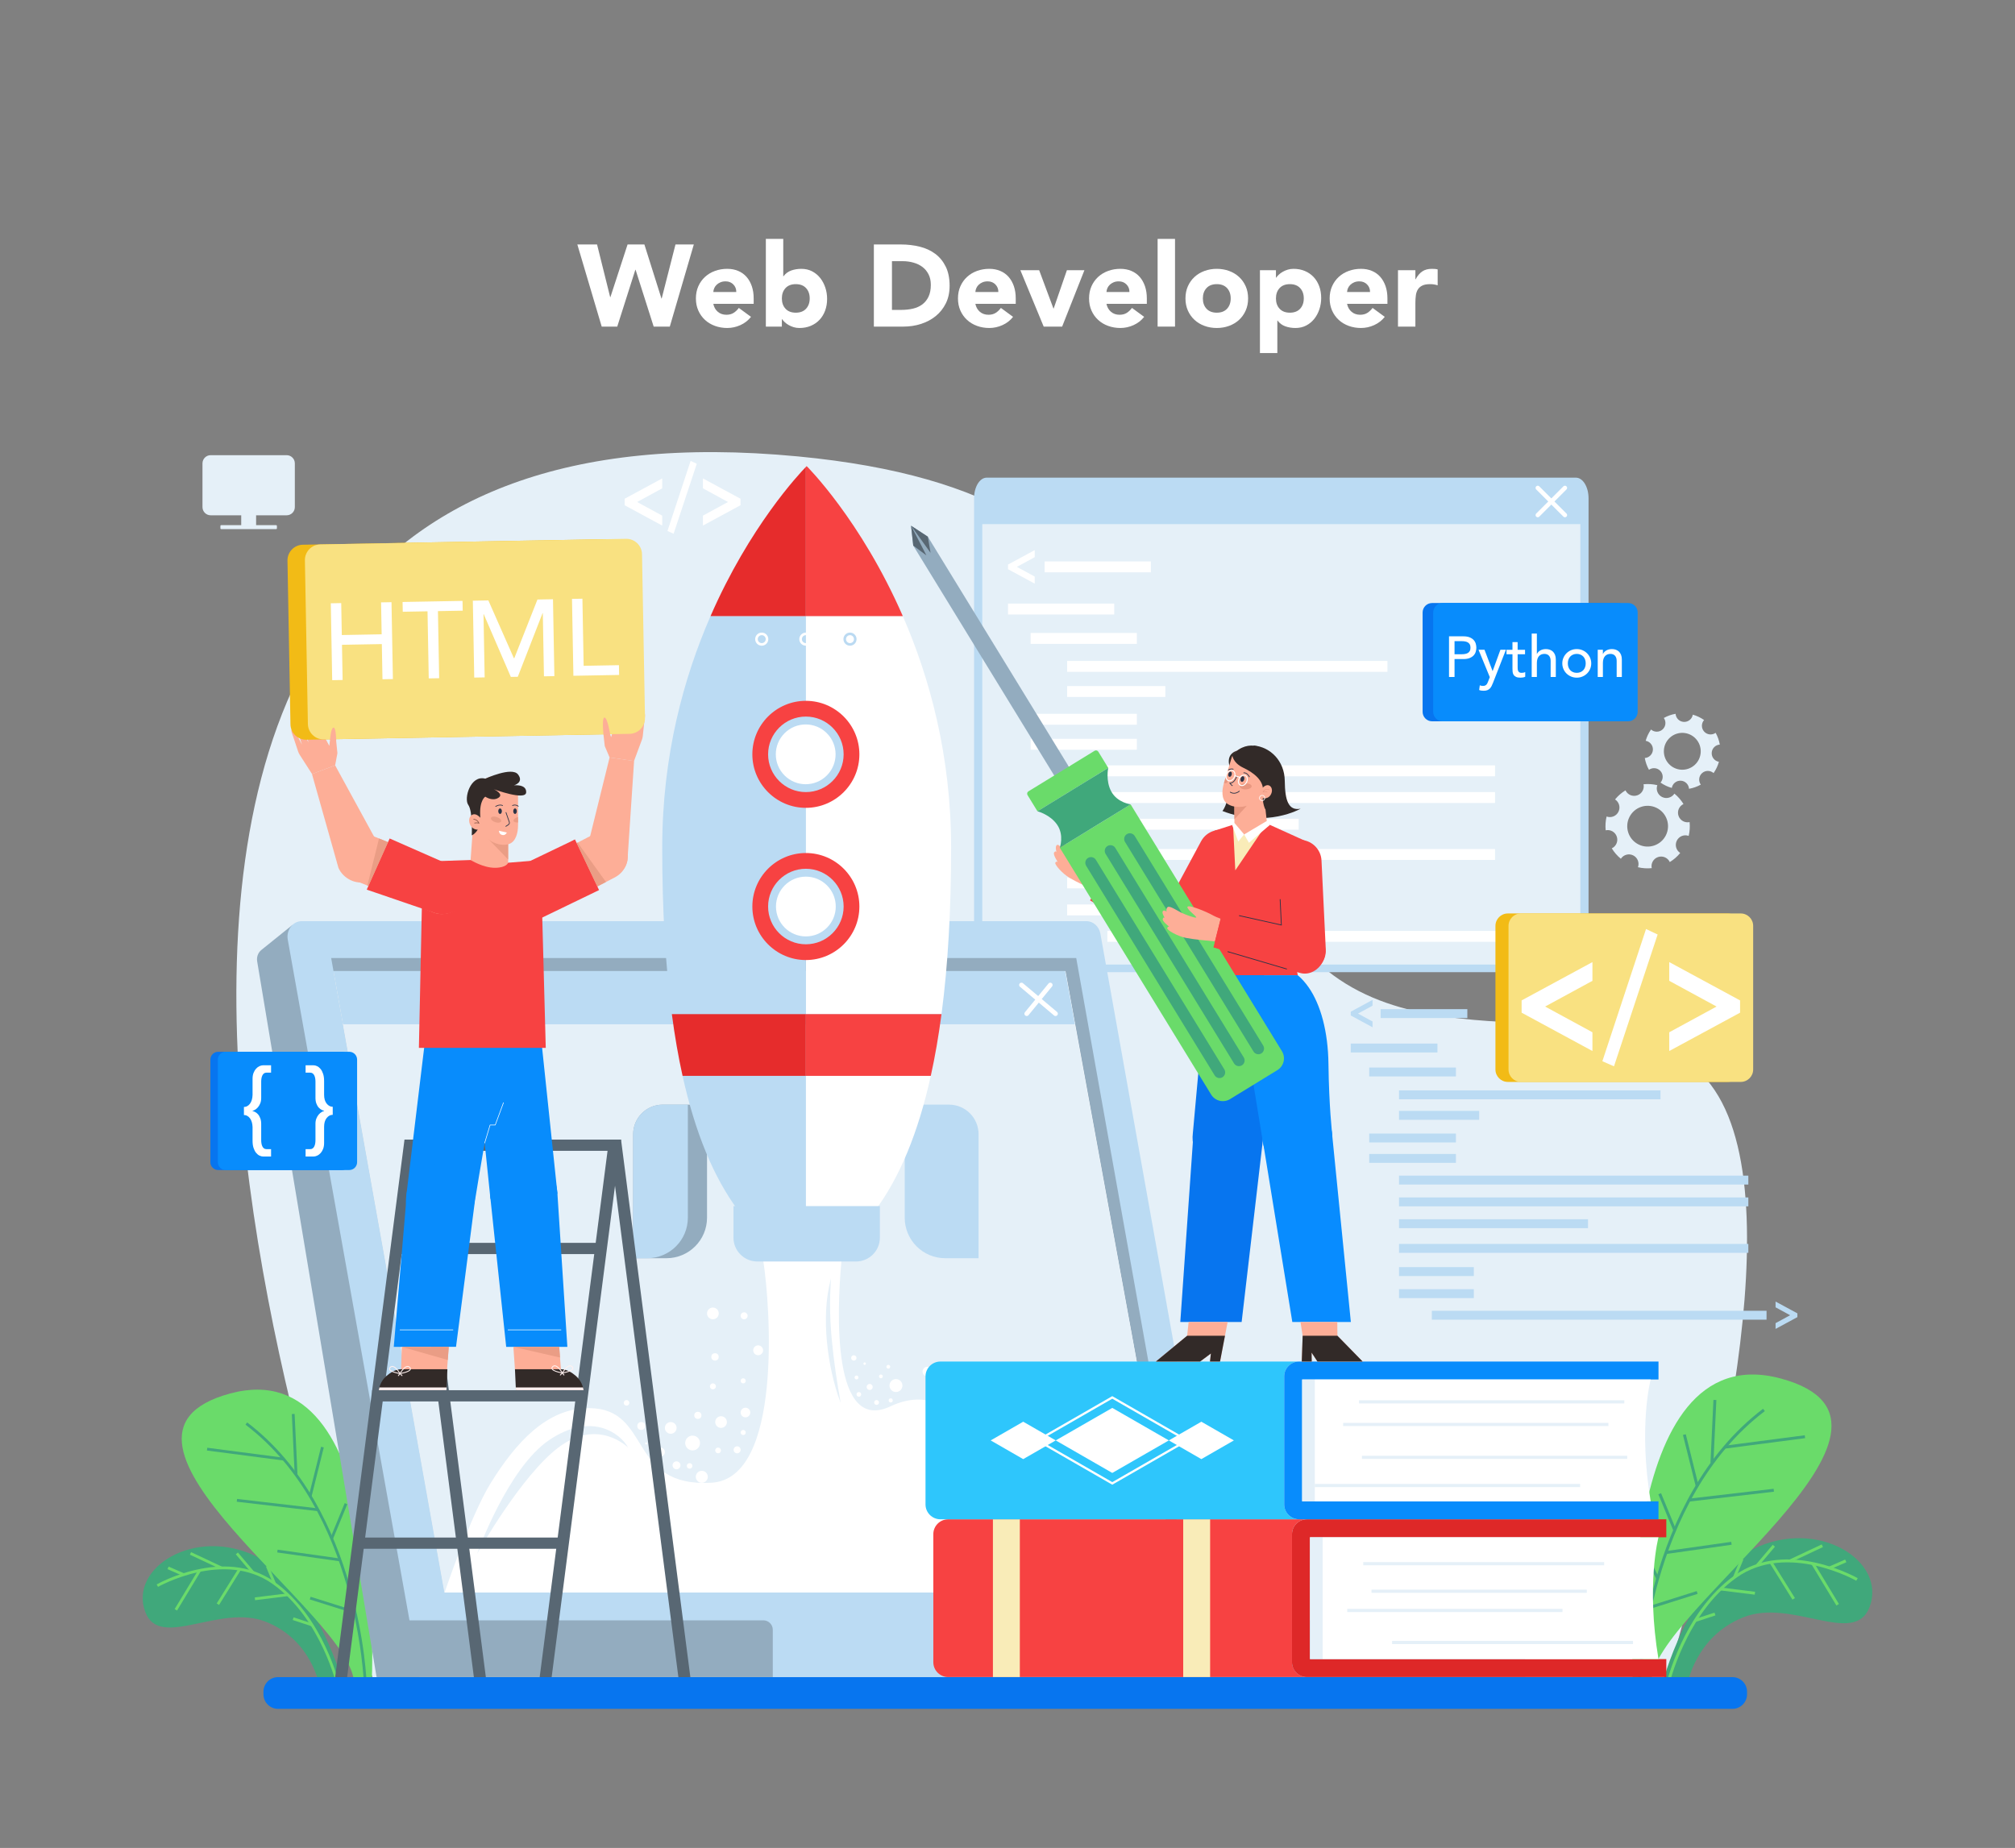 <?xml version="1.0" encoding="utf-8"?>
<!-- Generator: Adobe Illustrator 27.5.0, SVG Export Plug-In . SVG Version: 6.00 Build 0)  -->
<svg version="1.1" id="Ñëîé_1" xmlns="http://www.w3.org/2000/svg" xmlns:xlink="http://www.w3.org/1999/xlink" x="0px" y="0px"
	 viewBox="0 0 2398.684 2200" style="enable-background:new 0 0 2398.684 2200;" xml:space="preserve">
<rect x="0" y="0" width="2398.684" height="2200" fill="#808080" stroke="none"/>
<rect x="0" y="0" style="fill:transparent;" width="2398.684" height="2200"/>
<g>
	<path style="fill:#ffffff;" d="M687.271,291.046h23.477l15.606,62.698h0.276l20.438-62.698h20.025l20.301,64.355h0.276
		l16.434-64.355h21.82l-28.587,97.775h-19.196l-21.543-67.669h-0.276l-21.544,67.669h-18.506L687.271,291.046z"/>
	<path style="fill:#ffffff;" d="M894.009,377.22c-3.314,4.236-7.505,7.505-12.567,9.805c-5.065,2.3-10.313,3.453-15.743,3.453
		c-5.157,0-10.012-0.829-14.57-2.486c-4.558-1.658-8.517-4.026-11.877-7.112c-3.362-3.083-6.007-6.789-7.941-11.117
		c-1.934-4.327-2.9-9.159-2.9-14.501c0-5.338,0.966-10.172,2.9-14.501c1.934-4.326,4.579-8.031,7.941-11.116
		c3.359-3.084,7.319-5.456,11.877-7.112c4.558-1.658,9.413-2.486,14.57-2.486c4.786,0,9.135,0.829,13.05,2.486
		c3.913,1.657,7.227,4.028,9.943,7.112c2.715,3.085,4.81,6.791,6.284,11.116c1.471,4.328,2.209,9.162,2.209,14.501v6.491h-48.06
		c0.829,3.959,2.625,7.112,5.386,9.46c2.763,2.348,6.167,3.521,10.219,3.521c3.405,0,6.283-0.759,8.632-2.278
		c2.348-1.519,4.395-3.474,6.145-5.87L894.009,377.22z M876.471,347.667c0.091-3.498-1.06-6.49-3.453-8.977
		c-2.396-2.485-5.479-3.729-9.253-3.729c-2.302,0-4.328,0.37-6.076,1.105c-1.75,0.738-3.246,1.682-4.488,2.831
		c-1.243,1.153-2.21,2.486-2.9,4.005c-0.69,1.519-1.083,3.107-1.174,4.764H876.471z"/>
	<path style="fill:#ffffff;" d="M911.685,284.417H932.4v44.468h0.276c2.393-3.222,5.456-5.5,9.184-6.836
		c3.729-1.333,7.755-2.002,12.085-2.002c4.786,0,9.067,0.991,12.843,2.97c3.774,1.981,6.974,4.626,9.597,7.941
		c2.624,3.314,4.648,7.112,6.076,11.393c1.427,4.281,2.141,8.77,2.141,13.465c0,5.065-0.784,9.715-2.348,13.948
		c-1.566,4.236-3.797,7.896-6.697,10.98c-2.9,3.085-6.377,5.479-10.427,7.18c-4.052,1.703-8.562,2.556-13.534,2.556
		c-2.395,0-4.65-0.324-6.767-0.967c-2.119-0.645-4.073-1.472-5.87-2.485c-1.795-1.013-3.361-2.141-4.695-3.383
		c-1.335-1.244-2.417-2.462-3.245-3.66h-0.276v8.838h-19.058V284.417z M930.743,355.262c0,5.065,1.45,9.162,4.35,12.292
		c2.9,3.131,6.974,4.695,12.222,4.695c5.248,0,9.321-1.564,12.221-4.695c2.9-3.129,4.351-7.227,4.351-12.292
		c0-5.062-1.451-9.159-4.351-12.291c-2.9-3.129-6.974-4.695-12.221-4.695c-5.248,0-9.322,1.566-12.222,4.695
		C932.193,346.103,930.743,350.2,930.743,355.262z"/>
	<path style="fill:#ffffff;" d="M1040.254,291.046h32.316c7.823,0,15.26,0.876,22.303,2.624c7.043,1.75,13.189,4.581,18.436,8.493
		c5.248,3.914,9.413,9,12.499,15.26c3.083,6.262,4.626,13.858,4.626,22.786c0,7.92-1.498,14.893-4.488,20.923
		c-2.992,6.031-7.022,11.095-12.084,15.191c-5.065,4.098-10.91,7.206-17.538,9.322c-6.629,2.12-13.581,3.176-20.853,3.176h-35.216
		V291.046z M1061.798,368.934h11.186c4.971,0,9.598-0.504,13.879-1.519c4.281-1.012,7.986-2.693,11.117-5.041
		c3.129-2.348,5.593-5.431,7.388-9.253c1.795-3.819,2.693-8.492,2.693-14.016c0-4.787-0.898-8.954-2.693-12.499
		c-1.795-3.543-4.212-6.467-7.25-8.77c-3.039-2.299-6.608-4.026-10.703-5.178c-4.098-1.15-8.402-1.726-12.912-1.726h-12.705V368.934
		z"/>
	<path style="fill:#ffffff;" d="M1205.973,377.22c-3.314,4.236-7.505,7.505-12.567,9.805c-5.065,2.3-10.313,3.453-15.743,3.453
		c-5.157,0-10.012-0.829-14.57-2.486c-4.557-1.658-8.517-4.026-11.877-7.112c-3.362-3.083-6.007-6.789-7.941-11.117
		c-1.934-4.327-2.9-9.159-2.9-14.501c0-5.338,0.966-10.172,2.9-14.501c1.934-4.326,4.579-8.031,7.941-11.116
		c3.359-3.084,7.319-5.456,11.877-7.112c4.558-1.658,9.413-2.486,14.57-2.486c4.786,0,9.135,0.829,13.05,2.486
		c3.913,1.657,7.227,4.028,9.943,7.112c2.715,3.085,4.81,6.791,6.284,11.116c1.471,4.328,2.209,9.162,2.209,14.501v6.491h-48.059
		c0.829,3.959,2.625,7.112,5.386,9.46c2.762,2.348,6.167,3.521,10.219,3.521c3.406,0,6.283-0.759,8.632-2.278
		c2.348-1.519,4.395-3.474,6.145-5.87L1205.973,377.22z M1188.434,347.667c0.09-3.498-1.06-6.49-3.453-8.977
		c-2.396-2.485-5.479-3.729-9.253-3.729c-2.302,0-4.328,0.37-6.077,1.105c-1.75,0.738-3.246,1.682-4.488,2.831
		c-1.243,1.153-2.21,2.486-2.9,4.005c-0.69,1.519-1.083,3.107-1.174,4.764H1188.434z"/>
	<path style="fill:#ffffff;" d="M1214.672,321.704h22.372l16.987,45.573h0.276l15.743-45.573h20.853l-26.516,67.117h-21.957
		L1214.672,321.704z"/>
	<path style="fill:#ffffff;" d="M1362.026,377.22c-3.314,4.236-7.505,7.505-12.567,9.805c-5.065,2.3-10.313,3.453-15.743,3.453
		c-5.157,0-10.012-0.829-14.57-2.486c-4.558-1.658-8.518-4.026-11.877-7.112c-3.362-3.083-6.007-6.789-7.941-11.117
		c-1.934-4.327-2.9-9.159-2.9-14.501c0-5.338,0.966-10.172,2.9-14.501c1.934-4.326,4.579-8.031,7.941-11.116
		c3.359-3.084,7.319-5.456,11.877-7.112c4.557-1.658,9.413-2.486,14.57-2.486c4.786,0,9.135,0.829,13.05,2.486
		c3.913,1.657,7.227,4.028,9.943,7.112c2.715,3.085,4.81,6.791,6.284,11.116c1.471,4.328,2.209,9.162,2.209,14.501v6.491h-48.059
		c0.829,3.959,2.625,7.112,5.386,9.46c2.762,2.348,6.167,3.521,10.219,3.521c3.405,0,6.283-0.759,8.632-2.278
		c2.348-1.519,4.395-3.474,6.145-5.87L1362.026,377.22z M1344.487,347.667c0.09-3.498-1.06-6.49-3.453-8.977
		c-2.396-2.485-5.479-3.729-9.253-3.729c-2.302,0-4.328,0.37-6.076,1.105c-1.75,0.738-3.246,1.682-4.488,2.831
		c-1.243,1.153-2.21,2.486-2.9,4.005c-0.69,1.519-1.083,3.107-1.174,4.764H1344.487z"/>
	<path style="fill:#ffffff;" d="M1378.043,284.417h20.716v104.404h-20.716V284.417z"/>
	<path style="fill:#ffffff;" d="M1411.187,355.262c0-5.338,0.966-10.172,2.9-14.501c1.933-4.326,4.579-8.031,7.941-11.116
		c3.359-3.084,7.319-5.456,11.876-7.112c4.558-1.658,9.413-2.486,14.57-2.486c5.155,0,10.012,0.829,14.57,2.486
		c4.557,1.657,8.515,4.028,11.877,7.112c3.359,3.085,6.007,6.791,7.941,11.116c1.933,4.328,2.9,9.162,2.9,14.501
		c0,5.341-0.967,10.174-2.9,14.501c-1.934,4.328-4.582,8.034-7.941,11.117c-3.362,3.086-7.319,5.455-11.877,7.112
		c-4.558,1.657-9.415,2.486-14.57,2.486c-5.157,0-10.012-0.829-14.57-2.486c-4.557-1.658-8.517-4.026-11.876-7.112
		c-3.362-3.083-6.008-6.789-7.941-11.117C1412.154,365.436,1411.187,360.603,1411.187,355.262z M1431.902,355.262
		c0,5.065,1.451,9.162,4.351,12.292c2.9,3.131,6.974,4.695,12.221,4.695c5.248,0,9.322-1.564,12.222-4.695
		c2.9-3.129,4.35-7.227,4.35-12.292c0-5.062-1.449-9.159-4.35-12.291c-2.9-3.129-6.974-4.695-12.222-4.695
		c-5.248,0-9.321,1.566-12.221,4.695C1433.353,346.103,1431.902,350.2,1431.902,355.262z"/>
	<path style="fill:#ffffff;" d="M1499.845,321.704h19.058v8.838h0.276c0.828-1.195,1.91-2.417,3.245-3.66
		c1.334-1.243,2.9-2.37,4.695-3.383c1.796-1.013,3.751-1.84,5.87-2.486c2.117-0.643,4.372-0.966,6.767-0.966
		c4.972,0,9.482,0.852,13.534,2.555c4.05,1.705,7.527,4.098,10.427,7.182c2.9,3.086,5.131,6.745,6.697,10.979
		c1.564,4.236,2.348,8.886,2.348,13.948c0,4.696-0.714,9.185-2.141,13.465c-1.428,4.281-3.453,8.079-6.077,11.393
		c-2.624,3.315-5.823,5.962-9.597,7.941c-3.776,1.979-8.057,2.969-12.843,2.969c-4.33,0-8.356-0.669-12.085-2.003
		c-3.728-1.333-6.791-3.611-9.183-6.836h-0.276v38.669h-20.715V321.704z M1518.904,355.262c0,5.065,1.45,9.162,4.35,12.292
		c2.9,3.131,6.974,4.695,12.222,4.695c5.248,0,9.321-1.564,12.221-4.695c2.9-3.129,4.351-7.227,4.351-12.292
		c0-5.062-1.451-9.159-4.351-12.291c-2.9-3.129-6.974-4.695-12.221-4.695c-5.248,0-9.322,1.566-12.222,4.695
		C1520.353,346.103,1518.904,350.2,1518.904,355.262z"/>
	<path style="fill:#ffffff;" d="M1648.441,377.22c-3.314,4.236-7.505,7.505-12.567,9.805c-5.065,2.3-10.313,3.453-15.743,3.453
		c-5.157,0-10.012-0.829-14.57-2.486c-4.558-1.658-8.517-4.026-11.877-7.112c-3.362-3.083-6.007-6.789-7.941-11.117
		c-1.934-4.327-2.9-9.159-2.9-14.501c0-5.338,0.966-10.172,2.9-14.501c1.934-4.326,4.579-8.031,7.941-11.116
		c3.359-3.084,7.319-5.456,11.877-7.112c4.558-1.658,9.413-2.486,14.57-2.486c4.786,0,9.135,0.829,13.05,2.486
		c3.913,1.657,7.227,4.028,9.943,7.112c2.715,3.085,4.81,6.791,6.284,11.116c1.471,4.328,2.209,9.162,2.209,14.501v6.491h-48.059
		c0.829,3.959,2.625,7.112,5.386,9.46c2.762,2.348,6.167,3.521,10.219,3.521c3.405,0,6.283-0.759,8.632-2.278
		c2.348-1.519,4.395-3.474,6.145-5.87L1648.441,377.22z M1630.902,347.667c0.091-3.498-1.06-6.49-3.453-8.977
		c-2.396-2.485-5.479-3.729-9.253-3.729c-2.302,0-4.329,0.37-6.077,1.105c-1.75,0.738-3.246,1.682-4.488,2.831
		c-1.243,1.153-2.21,2.486-2.9,4.005c-0.69,1.519-1.083,3.107-1.174,4.764H1630.902z"/>
	<path style="fill:#ffffff;" d="M1664.183,321.704h20.716v10.772h0.276c2.209-4.144,4.833-7.251,7.872-9.322
		c3.038-2.071,6.857-3.107,11.462-3.107c1.195,0,2.393,0.047,3.591,0.138c1.195,0.093,2.299,0.276,3.314,0.553v18.921
		c-1.474-0.46-2.924-0.806-4.35-1.037c-1.429-0.228-2.924-0.345-4.488-0.345c-3.96,0-7.091,0.552-9.391,1.656
		c-2.302,1.105-4.073,2.648-5.317,4.627c-1.243,1.981-2.049,4.35-2.416,7.112c-0.37,2.761-0.552,5.8-0.552,9.114v28.035h-20.716
		V321.704z"/>
</g>
<g>
	<path style="fill:#E5F0F8;" d="M445.637,2002.745c0,0-604.051-1565.31,504.448-1459.355
		c474.777,45.381,386.145,320.698,595.833,578.3c135.917,166.975,397.327,30.379,495.289,176.287
		c97.961,145.908-17.159,561.945-57.541,704.769H445.637z"/>
	<g>
		<path style="fill:#BBDBF3;" d="M1876,568.658h-701.427c-8.304,0-15.036,11.022-15.036,24.618v56.999v507.111h731.499V650.274
			v-56.999C1891.036,579.68,1884.304,568.658,1876,568.658z"/>
		<rect x="1169.314" y="623.987" style="fill:#E5F0F8;" width="711.943" height="524.334"/>
		<path style="fill:#FFFFFF;" d="M1199.952,677.623v-5.507l31.793-17.206v8.412l-21.237,11.548l21.237,11.548v8.412
			L1199.952,677.623z"/>
		<path style="fill:#FFFFFF;" d="M1819.428,1134.719v-8.411l21.237-11.548l-21.237-11.548v-8.411l31.793,17.206v5.507
			L1819.428,1134.719z"/>
		<rect x="1243.537" y="668.375" style="fill:#FFFFFF;" width="126.437" height="12.99"/>
		<rect x="1199.952" y="718.572" style="fill:#FFFFFF;" width="126.437" height="12.99"/>
		<rect x="1226.885" y="753.541" style="fill:#FFFFFF;" width="126.437" height="12.99"/>
		<rect x="1226.885" y="849.785" style="fill:#FFFFFF;" width="126.437" height="12.99"/>
		<rect x="1226.885" y="879.557" style="fill:#FFFFFF;" width="126.437" height="12.99"/>
		<rect x="1270.331" y="786.846" style="fill:#FFFFFF;" width="381.306" height="12.99"/>
		<rect x="1270.331" y="911.188" style="fill:#FFFFFF;" width="509.393" height="12.99"/>
		<rect x="1270.331" y="1010.775" style="fill:#FFFFFF;" width="509.393" height="12.99"/>
		<rect x="1318.24" y="1108.264" style="fill:#FFFFFF;" width="488.022" height="12.99"/>
		<rect x="1270.331" y="1044.613" style="fill:#FFFFFF;" width="109.105" height="12.99"/>
		<rect x="1270.331" y="1076.8" style="fill:#FFFFFF;" width="109.105" height="12.99"/>
		<rect x="1270.331" y="942.978" style="fill:#FFFFFF;" width="509.393" height="12.99"/>
		<rect x="1270.331" y="974.768" style="fill:#FFFFFF;" width="275.605" height="12.99"/>
		<rect x="1270.331" y="816.781" style="fill:#FFFFFF;" width="116.922" height="12.99"/>
		<g>
			
				<line style="fill:none;stroke:#FFFFFF;stroke-width:5.19;stroke-linecap:round;stroke-linejoin:round;stroke-miterlimit:10;" x1="1830.555" y1="613.211" x2="1862.918" y2="580.848"/>
			
				<line style="fill:none;stroke:#FFFFFF;stroke-width:5.19;stroke-linecap:round;stroke-linejoin:round;stroke-miterlimit:10;" x1="1862.918" y1="613.211" x2="1830.555" y2="580.848"/>
		</g>
	</g>
	<g>
		<path style="fill:#40A87B;" d="M409.311,2007.992c0,0-29.647-118.26-103.549-154.758c-73.902-36.497-152.779,13.47-132.75,66.012
			c17.27,45.307,88.287-10.402,143.542,11.505s63.965,77.24,63.965,77.24H409.311z"/>
		<path style="fill:none;stroke:#6ADB6A;stroke-width:3.33;stroke-miterlimit:10;" d="M187.296,1887.738
			c0,0,79.316-45.202,138.164-3.411c58.848,41.79,77.471,123.665,77.471,123.665"/>
		
			<line style="fill:none;stroke:#6ADB6A;stroke-width:3.33;stroke-miterlimit:10;" x1="200.089" y1="1866.598" x2="218.543" y2="1874.643"/>
		
			<line style="fill:none;stroke:#6ADB6A;stroke-width:3.33;stroke-miterlimit:10;" x1="226.742" y1="1849.359" x2="263.497" y2="1866.598"/>
		
			<line style="fill:none;stroke:#6ADB6A;stroke-width:3.33;stroke-miterlimit:10;" x1="281.965" y1="1849.359" x2="301.087" y2="1871.948"/>
		
			<line style="fill:none;stroke:#6ADB6A;stroke-width:3.33;stroke-miterlimit:10;" x1="318.211" y1="1864.497" x2="326.807" y2="1885.3"/>
		
			<line style="fill:none;stroke:#6ADB6A;stroke-width:3.33;stroke-miterlimit:10;" x1="209.316" y1="1916.522" x2="237.645" y2="1869.655"/>
		
			<line style="fill:none;stroke:#6ADB6A;stroke-width:3.33;stroke-miterlimit:10;" x1="259.364" y1="1909.806" x2="285.346" y2="1868.078"/>
		
			<line style="fill:none;stroke:#6ADB6A;stroke-width:3.33;stroke-miterlimit:10;" x1="303.499" y1="1903.409" x2="342.56" y2="1898.555"/>
		
			<line style="fill:none;stroke:#6ADB6A;stroke-width:3.33;stroke-miterlimit:10;" x1="348.974" y1="1927.076" x2="371.364" y2="1934.427"/>
	</g>
	<g>
		<path style="fill:#6ADB6A;" d="M442.462,2004.268c0,0,20.92-396.404-168.416-345.321
			c-189.336,51.083,147.693,264.725,147.406,345.321H442.462z"/>
		<path style="fill:none;stroke:#40A87B;stroke-width:3.33;stroke-miterlimit:10;" d="M434.811,2004.268
			c0,0-6.611-207.108-141.576-309.515"/>
		
			<line style="fill:none;stroke:#40A87B;stroke-width:3.33;stroke-miterlimit:10;" x1="352.43" y1="1754.805" x2="349.058" y2="1683.388"/>
		
			<line style="fill:none;stroke:#40A87B;stroke-width:3.33;stroke-miterlimit:10;" x1="246.541" y1="1725.213" x2="337.766" y2="1737.104"/>
		
			<line style="fill:none;stroke:#40A87B;stroke-width:3.33;stroke-miterlimit:10;" x1="282.018" y1="1786.166" x2="378.471" y2="1797.403"/>
		
			<line style="fill:none;stroke:#40A87B;stroke-width:3.33;stroke-miterlimit:10;" x1="330.244" y1="1846.569" x2="404.743" y2="1857.097"/>
		
			<line style="fill:none;stroke:#40A87B;stroke-width:3.33;stroke-miterlimit:10;" x1="411.89" y1="1790.13" x2="394.815" y2="1831.616"/>
		
			<line style="fill:none;stroke:#40A87B;stroke-width:3.33;stroke-miterlimit:10;" x1="383.831" y1="1722.798" x2="369.274" y2="1781.206"/>
		
			<line style="fill:none;stroke:#40A87B;stroke-width:3.33;stroke-miterlimit:10;" x1="427.831" y1="1859.388" x2="414.227" y2="1886.503"/>
		
			<line style="fill:none;stroke:#40A87B;stroke-width:3.33;stroke-miterlimit:10;" x1="369.274" y1="1902.564" x2="422.658" y2="1919.395"/>
	</g>
	<g>
		<path style="fill:#40A87B;" d="M1978.443,2006.113c0,0,31-123.659,108.276-161.822c77.276-38.163,159.753,14.085,138.81,69.026
			c-18.059,47.375-92.317-10.877-150.094,12.031c-57.777,22.907-66.885,80.766-66.885,80.766H1978.443z"/>
		<path style="fill:none;stroke:#6ADB6A;stroke-width:3.482;stroke-miterlimit:10;" d="M2210.592,1880.369
			c0,0-82.937-47.265-144.471-3.567s-81.008,129.311-81.008,129.311"/>
		
			<line style="fill:none;stroke:#6ADB6A;stroke-width:3.482;stroke-miterlimit:10;" x1="2197.215" y1="1858.264" x2="2177.918" y2="1866.677"/>
		
			<line style="fill:none;stroke:#6ADB6A;stroke-width:3.482;stroke-miterlimit:10;" x1="2169.346" y1="1840.238" x2="2130.912" y2="1858.264"/>
		
			<line style="fill:none;stroke:#6ADB6A;stroke-width:3.482;stroke-miterlimit:10;" x1="2111.602" y1="1840.238" x2="2091.607" y2="1863.858"/>
		
			<line style="fill:none;stroke:#6ADB6A;stroke-width:3.482;stroke-miterlimit:10;" x1="2073.701" y1="1856.068" x2="2064.712" y2="1877.82"/>
		
			<line style="fill:none;stroke:#6ADB6A;stroke-width:3.482;stroke-miterlimit:10;" x1="2187.567" y1="1910.467" x2="2157.944" y2="1861.461"/>
		
			<line style="fill:none;stroke:#6ADB6A;stroke-width:3.482;stroke-miterlimit:10;" x1="2135.235" y1="1903.444" x2="2108.066" y2="1859.812"/>
		
			<line style="fill:none;stroke:#6ADB6A;stroke-width:3.482;stroke-miterlimit:10;" x1="2089.084" y1="1896.756" x2="2048.24" y2="1891.68"/>
		
			<line style="fill:none;stroke:#6ADB6A;stroke-width:3.482;stroke-miterlimit:10;" x1="2041.534" y1="1921.503" x2="2018.122" y2="1929.19"/>
	</g>
	<g>
		<path style="fill:#6ADB6A;" d="M1943.778,2002.219c0,0-21.874-414.499,176.105-361.085
			c197.979,53.414-154.435,276.81-154.135,361.085H1943.778z"/>
		<path style="fill:none;stroke:#40A87B;stroke-width:3.482;stroke-miterlimit:10;" d="M1951.778,2002.219
			c0,0,6.913-216.562,148.038-323.645"/>
		
			<line style="fill:none;stroke:#40A87B;stroke-width:3.482;stroke-miterlimit:10;" x1="2037.92" y1="1741.369" x2="2041.445" y2="1666.691"/>
		
			<line style="fill:none;stroke:#40A87B;stroke-width:3.482;stroke-miterlimit:10;" x1="2148.643" y1="1710.426" x2="2053.254" y2="1722.859"/>
		
			<line style="fill:none;stroke:#40A87B;stroke-width:3.482;stroke-miterlimit:10;" x1="2111.547" y1="1774.161" x2="2010.69" y2="1785.911"/>
		
			<line style="fill:none;stroke:#40A87B;stroke-width:3.482;stroke-miterlimit:10;" x1="2061.118" y1="1837.321" x2="1983.218" y2="1848.33"/>
		
			<line style="fill:none;stroke:#40A87B;stroke-width:3.482;stroke-miterlimit:10;" x1="1975.745" y1="1778.306" x2="1993.6" y2="1821.686"/>
		
			<line style="fill:none;stroke:#40A87B;stroke-width:3.482;stroke-miterlimit:10;" x1="2005.085" y1="1707.901" x2="2020.307" y2="1768.975"/>
		
			<line style="fill:none;stroke:#40A87B;stroke-width:3.482;stroke-miterlimit:10;" x1="1959.077" y1="1850.725" x2="1973.302" y2="1879.078"/>
		
			<line style="fill:none;stroke:#40A87B;stroke-width:3.482;stroke-miterlimit:10;" x1="2020.307" y1="1895.873" x2="1964.486" y2="1913.472"/>
	</g>
	<g>
		<path style="fill:#93ACBF;" d="M348.189,1101.097l-37.133,29.918c-3.865,3.114-5.77,8.37-4.907,13.539l142.126,852.021h51.26
			L348.189,1101.097z"/>
		<path style="fill:#BBDBF3;" d="M499.534,1996.575h968.633l-158.241-884.985c-1.55-8.668-8.485-14.92-16.548-14.92H359.111
			c-10.614,0-18.588,10.612-16.548,22.021L499.534,1996.575z"/>
		<polygon style="fill:#93ACBF;" points="394.235,1140.586 396.993,1156.08 529.283,1895.911 1403.402,1895.678 1416.168,1895.678 
			1281.155,1140.586 		"/>
		<polygon style="fill:#FFFFFF;" points="396.993,1156.08 529.283,1895.911 1403.402,1895.678 1268.354,1156.08 		"/>
		
			<rect x="852.544" y="1929.029" transform="matrix(-1 -1.224647e-16 1.224647e-16 -1 2668.12 3925.604)" style="fill:#BBDBF3;" width="963.033" height="67.547"/>
		<path style="fill:#93ACBF;" d="M450.221,1996.575h469.727v-56.285c0-6.219-5.042-11.261-11.261-11.261H450.221V1996.575z"/>
		<path style="fill:#586773;" d="M841.576,1121.271c0.564,6.46,4.048,11.381,7.784,10.99c3.735-0.391,6.307-5.945,5.743-12.406
			s-4.048-11.381-7.784-10.99C843.584,1109.257,841.012,1114.811,841.576,1121.271z"/>
		<g>
			<polygon style="fill:#E5F0F8;" points="1268.715,1160.026 1403.386,1895.831 529.007,1895.831 397.697,1160.026 			"/>
			<polygon style="fill:#BBDBF3;" points="1267.993,1156.08 1279.592,1219.449 408.302,1219.449 396.993,1156.08 			"/>
			<g>
				
					<line style="fill:none;stroke:#FFFFFF;stroke-width:5.501;stroke-linecap:round;stroke-linejoin:round;stroke-miterlimit:10;" x1="1222.209" y1="1206.827" x2="1250.271" y2="1172.641"/>
				
					<line style="fill:none;stroke:#FFFFFF;stroke-width:5.501;stroke-linecap:round;stroke-linejoin:round;stroke-miterlimit:10;" x1="1256.524" y1="1206.827" x2="1215.962" y2="1172.641"/>
			</g>
		</g>
		<g>
			<path style="fill:#FFFFFF;" d="M1132.229,1009.112c0-110.037-25.854-203.011-57.509-275.63H959.316l0,473.84h161.47
				C1128.512,1148.929,1132.229,1082.82,1132.229,1009.112z"/>
			<path style="fill:#BBDBF3;" d="M845.823,733.482c-31.65,72.614-57.498,165.593-57.498,275.63
				c0,73.708,3.716,139.817,11.442,198.21h159.549l0-473.84L845.823,733.482z"/>
			<path style="fill:#F74242;" d="M959.316,961.748c-35.126,0-63.704-28.579-63.704-63.705s28.577-63.705,63.704-63.705
				c35.126,0,63.705,28.579,63.705,63.705C1023.021,933.169,994.443,961.748,959.316,961.748z"/>
			<path style="fill:#BBDBF3;" d="M959.316,943c-24.789,0-44.956-20.168-44.956-44.958c0-24.789,20.167-44.958,44.956-44.958
				c24.789,0,44.959,20.168,44.959,44.958C1004.276,922.832,984.106,943,959.316,943z"/>
			
				<ellipse transform="matrix(0.707 -0.707 0.707 0.707 -354.035 941.37)" style="fill:#FFFFFF;" cx="959.316" cy="898.043" rx="35.584" ry="35.584"/>
			<path style="fill:#F74242;" d="M959.316,1142.941c-35.126,0-63.704-28.579-63.704-63.705s28.577-63.705,63.704-63.705
				c35.126,0,63.705,28.579,63.705,63.705C1023.021,1114.362,994.443,1142.941,959.316,1142.941z"/>
			<path style="fill:#BBDBF3;" d="M959.316,1124.193c-24.79,0-44.956-20.168-44.956-44.958s20.167-44.958,44.956-44.958
				s44.959,20.168,44.959,44.958S984.106,1124.193,959.316,1124.193z"/>
			<circle style="fill:#FFFFFF;" cx="959.316" cy="1079.235" r="35.584"/>
			<path style="fill:#BBDBF3;" d="M1164.907,1497.929h-39.681c-26.642,0-48.24-21.598-48.24-48.24v-134.605h52.739
				c19.431,0,35.182,15.752,35.182,35.182V1497.929z"/>
			<path style="fill:#93ACBF;" d="M841.655,1315.093v134.602c0,26.636-21.615,48.229-48.25,48.229h-39.674v-147.661
				c0-19.417,15.753-35.17,35.17-35.17H841.655z"/>
			<path style="fill:#BBDBF3;" d="M818.834,1315.093v134.602c0,26.636-21.593,48.229-48.251,48.229h-16.852v-147.661
				c0-19.417,15.753-35.17,35.17-35.17H818.834z"/>
			<path style="fill:none;stroke:#FFFFFF;stroke-width:3.083;stroke-miterlimit:10;" d="M1127.171,1099.95h-8.559
				c-7.413,0-13.422-6.009-13.422-13.422v-89.866c0-7.413,6.009-13.422,13.422-13.422h9.337"/>
			<path style="fill:#F74242;" d="M960.277,554.917c0,0-0.343,0.341-0.96,0.976v177.589h115.403
				C1024.733,618.809,960.277,554.917,960.277,554.917z"/>
			<path style="fill:#E62C2C;" d="M959.316,555.893c-8.109,8.338-67.049,71.034-113.493,177.589l113.493,0V555.893z"/>
			<path style="fill:#FFFFFF;" d="M959.316,1476.122c0.32,0.007,0.654,0.021,0.96,0.021c19.21,0,66.1-14.431,80.919-34.235
				c29.919-39.984,51.932-93.835,66.819-161.059H959.316L959.316,1476.122z"/>
			<path style="fill:#BBDBF3;" d="M879.358,1441.908c14.582,19.488,60.201,33.762,79.958,34.214l0-195.272H812.539
				C827.426,1348.073,849.439,1401.924,879.358,1441.908z"/>
			<path style="fill:#E62C2C;" d="M812.539,1280.849h146.777v-73.527H799.767C803.214,1233.377,807.457,1257.901,812.539,1280.849z"
				/>
			<path style="fill:#F74242;" d="M959.316,1207.323v73.527h148.698c5.082-22.949,9.325-47.473,12.772-73.527H959.316z"/>
			<path style="fill:none;stroke:#FFFFFF;stroke-width:3.083;stroke-miterlimit:10;" d="M913.058,760.909
				c0,3.464-2.809,6.273-6.273,6.273c-3.465,0-6.273-2.809-6.273-6.273c0-3.465,2.808-6.273,6.273-6.273
				C910.25,754.636,913.058,757.445,913.058,760.909z"/>
			<path style="fill:none;stroke:#FFFFFF;stroke-width:3.083;stroke-miterlimit:10;" d="M965.59,760.909
				c0,3.464-2.809,6.273-6.273,6.273c-3.465,0-6.273-2.809-6.273-6.273c0-3.465,2.809-6.273,6.273-6.273
				C962.781,754.636,965.59,757.445,965.59,760.909z"/>
			<g>
				<path style="fill:#FFFFFF;" d="M1333.058,1759.411c-64.673-53.784-148.478,6.106-148.478,6.106s-36.759-132.776-124.504-91.264
					c-69.787,32.968-63.831-111.749-58.507-172.422v-0.03c1.384-15.642,2.707-25.659,2.707-25.659l-98.303,9.596
					c0,0,1.203,5.956,2.767,16.063v0.03c8.242,53.153,23.011,258.392-61.635,263.356c-100.77,5.926-70.599-88.136-145.44-88.798
					c-51.347-0.451-88.437,42.594-117.254,88.798c-24.365,39.075-55.138,130.73-55.138,130.73h874.141
					C1403.417,1895.916,1367.741,1788.258,1333.058,1759.411z M664.638,1723.344c-44.038,33.359-95.115,123.661-96.709,126.489
					c1.113-3.128,37.029-102.665,86.091-135.603c49.844-33.48,84.226-8.212,93.671,9.114
					C747.691,1723.344,712.075,1687.368,664.638,1723.344z M990.14,1634.065c-2.707-12.243-4.572-24.696-5.806-37.21
					c-1.203-12.513-1.474-25.117-0.872-37.691c0.632-12.574,2.527-25.087,5.746-37.18c-0.752,12.514-1.293,24.877-1.053,37.27
					c0,3.098,0.241,6.197,0.301,9.265c0.09,3.098,0.18,6.197,0.451,9.295l0.571,9.235l0.842,9.265
					c2.286,24.666,6.076,49.151,10.438,73.818C996.186,1658.43,992.847,1646.308,990.14,1634.065z"/>
			</g>
			<path style="fill:none;stroke:#BBDAF2;stroke-width:3.083;stroke-miterlimit:10;" d="M1018.121,760.909
				c0,3.464-2.809,6.273-6.273,6.273c-3.465,0-6.273-2.809-6.273-6.273c0-3.465,2.809-6.273,6.273-6.273
				C1015.313,754.636,1018.121,757.445,1018.121,760.909z"/>
			<path style="fill:#BBDBF3;" d="M1019.02,1501.819l-117.487,0c-15.685,0-28.399-12.715-28.399-28.399v-37.506l174.286,0v37.506
				C1047.42,1489.104,1034.705,1501.819,1019.02,1501.819z"/>
			
				<ellipse transform="matrix(0.161 -0.987 0.987 0.161 -1003.149 2254.938)" style="fill:#FFFFFF;" cx="824.207" cy="1717.266" rx="8.821" ry="8.821"/>
			<path style="fill:#FFFFFF;" d="M858.248,1726.772c0,1.89-1.532,3.422-3.422,3.422s-3.422-1.532-3.422-3.422
				s1.532-3.422,3.422-3.422S858.248,1724.882,858.248,1726.772z"/>
			<path style="fill:#FFFFFF;" d="M865.306,1692.976c0,3.839-3.112,6.951-6.951,6.951s-6.951-3.112-6.951-6.951
				s3.112-6.951,6.951-6.951S865.306,1689.137,865.306,1692.976z"/>
			<path style="fill:#FFFFFF;" d="M881.67,1726.011c0,2.31-1.873,4.182-4.183,4.182s-4.182-1.873-4.182-4.182
				s1.872-4.182,4.182-4.182S881.67,1723.701,881.67,1726.011z"/>
			<circle style="fill:#FFFFFF;" cx="835.434" cy="1758.179" r="7.148"/>
			<circle style="fill:#FFFFFF;" cx="820.923" cy="1745.189" r="3.284"/>
			<path style="fill:#FFFFFF;" d="M791.479,1728.673c0,2.94-2.383,5.323-5.323,5.323c-2.94,0-5.323-2.383-5.323-5.323
				c0-2.94,2.383-5.323,5.323-5.323C789.096,1723.35,791.479,1725.733,791.479,1728.673z"/>
			<path style="fill:#FFFFFF;" d="M810.034,1744.491c0,2.604-2.111,4.715-4.715,4.715c-2.604,0-4.715-2.111-4.715-4.715
				c0-2.604,2.111-4.715,4.715-4.715C807.923,1739.776,810.034,1741.887,810.034,1744.491z"/>
			<path style="fill:#FFFFFF;" d="M805.426,1699.95c0,3.851-3.122,6.974-6.974,6.974c-3.851,0-6.974-3.122-6.974-6.974
				s3.122-6.974,6.974-6.974C802.304,1692.976,805.426,1696.099,805.426,1699.95z"/>
			<circle style="fill:#FFFFFF;" cx="763.319" cy="1697.669" r="4.692"/>
			<path style="fill:#FFFFFF;" d="M770.468,1718.494c0,0.678-0.55,1.228-1.228,1.228c-0.678,0-1.228-0.55-1.228-1.228
				c0-0.678,0.55-1.228,1.228-1.228C769.918,1717.266,770.468,1717.816,770.468,1718.494z"/>
			<circle style="fill:#FFFFFF;" cx="830.719" cy="1685.022" r="4.259"/>
			<path style="fill:#FFFFFF;" d="M887.754,1705.403c0,1.68-1.362,3.042-3.042,3.042c-1.68,0-3.042-1.362-3.042-3.042
				c0-1.68,1.362-3.042,3.042-3.042C886.392,1702.361,887.754,1703.723,887.754,1705.403z"/>
			<circle style="fill:#FFFFFF;" cx="887.412" cy="1681.638" r="5.741"/>
			<circle style="fill:#FFFFFF;" cx="773.059" cy="1650.199" r="2.591"/>
			<path style="fill:#FFFFFF;" d="M749.197,1670.117c0,1.848-1.498,3.346-3.346,3.346c-1.848,0-3.346-1.498-3.346-3.346
				s1.498-3.346,3.346-3.346C747.699,1666.771,749.197,1668.269,749.197,1670.117z"/>
			<path style="fill:#FFFFFF;" d="M1038.883,1651.207c0,1.988-1.612,3.599-3.6,3.599c-1.988,0-3.599-1.612-3.599-3.599
				c0-1.988,1.612-3.6,3.599-3.6C1037.272,1647.608,1038.883,1649.219,1038.883,1651.207z"/>
			<path style="fill:#FFFFFF;" d="M1046.386,1669.661c0,1.596-1.294,2.89-2.89,2.89s-2.89-1.294-2.89-2.89s1.294-2.89,2.89-2.89
				S1046.386,1668.065,1046.386,1669.661z"/>
			<path style="fill:#FFFFFF;" d="M1074.27,1649.534c0,4.256-3.45,7.706-7.706,7.706c-4.256,0-7.706-3.45-7.706-7.706
				c0-4.256,3.45-7.706,7.706-7.706C1070.82,1641.828,1074.27,1645.278,1074.27,1649.534z"/>
			<circle style="fill:#FFFFFF;" cx="1060.303" cy="1667.202" r="2.459"/>
			<path style="fill:#FFFFFF;" d="M1030.772,1623.425c0,0.812-0.658,1.47-1.47,1.47s-1.47-0.658-1.47-1.47s0.658-1.47,1.47-1.47
				S1030.772,1622.613,1030.772,1623.425z"/>
			<path style="fill:#FFFFFF;" d="M1021.95,1639.901c0,1.288-1.044,2.332-2.332,2.332c-1.288,0-2.332-1.044-2.332-2.332
				c0-1.288,1.044-2.332,2.332-2.332C1020.906,1637.569,1021.95,1638.614,1021.95,1639.901z"/>
			<path style="fill:#FFFFFF;" d="M1025.195,1660.028c0,1.54-1.248,2.788-2.788,2.788c-1.54,0-2.788-1.248-2.788-2.788
				c0-1.54,1.248-2.788,2.788-2.788C1023.946,1657.24,1025.195,1658.489,1025.195,1660.028z"/>
			<path style="fill:#FFFFFF;" d="M1059.72,1627.151c0,1.246-1.01,2.256-2.256,2.256s-2.256-1.01-2.256-2.256
				s1.01-2.256,2.256-2.256S1059.72,1625.905,1059.72,1627.151z"/>
			<path style="fill:#FFFFFF;" d="M1050.899,1638.609c0,1.246-1.01,2.256-2.256,2.256c-1.246,0-2.256-1.01-2.256-2.256
				s1.01-2.256,2.256-2.256C1049.888,1636.353,1050.899,1637.363,1050.899,1638.609z"/>
			<path style="fill:#FFFFFF;" d="M1019.618,1616.631c0,1.764-1.43,3.194-3.194,3.194c-1.764,0-3.194-1.43-3.194-3.194
				s1.43-3.194,3.194-3.194C1018.188,1613.437,1019.618,1614.867,1019.618,1616.631z"/>
			<path style="fill:#FFFFFF;" d="M889.959,1566.479c0,2.289-1.856,4.145-4.145,4.145c-2.289,0-4.144-1.856-4.144-4.145
				s1.855-4.145,4.144-4.145C888.103,1562.334,889.959,1564.19,889.959,1566.479z"/>
			<path style="fill:#FFFFFF;" d="M908.388,1607.557c0,3.248-2.633,5.881-5.881,5.881c-3.248,0-5.881-2.633-5.881-5.881
				c0-3.248,2.633-5.881,5.881-5.881C905.755,1601.676,908.388,1604.308,908.388,1607.557z"/>
			<path style="fill:#FFFFFF;" d="M887.754,1643.907c0,1.68-1.362,3.042-3.042,3.042c-1.68,0-3.042-1.362-3.042-3.042
				c0-1.68,1.362-3.042,3.042-3.042C886.392,1640.865,887.754,1642.227,887.754,1643.907z"/>
			<path style="fill:#FFFFFF;" d="M1133.367,1653.818c0,3.43-2.78,6.21-6.21,6.21c-3.43,0-6.21-2.78-6.21-6.21
				c0-3.43,2.781-6.21,6.21-6.21C1130.587,1647.608,1133.367,1650.388,1133.367,1653.818z"/>
			<path style="fill:#FFFFFF;" d="M1158.196,1685.819c0,2.792-2.263,5.055-5.055,5.055c-2.792,0-5.055-2.263-5.055-5.055
				s2.263-5.055,5.055-5.055C1155.933,1680.764,1158.196,1683.027,1158.196,1685.819z"/>
			<path style="fill:#FFFFFF;" d="M1109.666,1632.884c0,3.166-2.567,5.733-5.733,5.733s-5.733-2.567-5.733-5.733
				c0-3.166,2.567-5.733,5.733-5.733S1109.666,1629.718,1109.666,1632.884z"/>
			<circle style="fill:#FFFFFF;" cx="851.15" cy="1615.415" r="4.411"/>
			<path style="fill:#FFFFFF;" d="M852.212,1650.496c0,1.959-1.588,3.547-3.548,3.547c-1.959,0-3.548-1.588-3.548-3.547
				c0-1.959,1.588-3.548,3.548-3.548C850.624,1646.948,852.212,1648.537,852.212,1650.496z"/>
			<circle style="fill:#FFFFFF;" cx="848.639" cy="1563.64" r="6.984"/>
		</g>
	</g>
	<g>
		<path style="fill:#BBDBF3;" d="M1607.943,1208.942v-4.496l25.954-14.047v6.867l-17.337,9.427l17.337,9.427v6.867
			L1607.943,1208.942z"/>
		<path style="fill:#BBDBF3;" d="M2113.659,1582.097v-6.867l17.337-9.427l-17.337-9.427v-6.867l25.955,14.047v4.496
			L2113.659,1582.097z"/>
		<rect x="1643.524" y="1201.392" style="fill:#BBDBF3;" width="103.218" height="10.604"/>
		<rect x="1607.943" y="1242.371" style="fill:#BBDBF3;" width="103.218" height="10.604"/>
		<rect x="1629.93" y="1270.918" style="fill:#BBDBF3;" width="103.218" height="10.604"/>
		<rect x="1629.93" y="1349.488" style="fill:#BBDBF3;" width="103.218" height="10.604"/>
		<rect x="1629.93" y="1373.792" style="fill:#BBDBF3;" width="103.218" height="10.604"/>
		<rect x="1665.398" y="1298.106" style="fill:#BBDBF3;" width="311.284" height="10.604"/>
		<rect x="1665.398" y="1399.615" style="fill:#BBDBF3;" width="415.849" height="10.604"/>
		<rect x="1665.398" y="1480.914" style="fill:#BBDBF3;" width="415.849" height="10.604"/>
		<rect x="1704.509" y="1560.5" style="fill:#BBDBF3;" width="398.403" height="10.604"/>
		<rect x="1665.398" y="1508.538" style="fill:#BBDBF3;" width="89.069" height="10.604"/>
		<rect x="1665.398" y="1534.814" style="fill:#BBDBF3;" width="89.069" height="10.604"/>
		<rect x="1665.398" y="1425.567" style="fill:#BBDBF3;" width="415.849" height="10.604"/>
		<rect x="1665.398" y="1451.519" style="fill:#BBDBF3;" width="224.993" height="10.604"/>
		<rect x="1665.398" y="1322.545" style="fill:#BBDBF3;" width="95.45" height="10.604"/>
	</g>
	<g>
		<path style="fill:#F74242;" d="M1555.708,1996.565h-426.944c-9.767,0-17.725-7.92-17.725-17.687v-152.434
			c0-9.768,7.957-17.687,17.725-17.687h426.944c-9.767,0-17.687,7.919-17.687,17.687v152.434
			C1538.021,1988.645,1545.941,1996.565,1555.708,1996.565z"/>
		<path style="fill:#DE2828;" d="M1559.404,1830.139v145.043h424.191v21.383h-427.887c-9.767,0-17.687-7.92-17.687-17.687v-152.434
			c0-9.768,7.92-17.687,17.687-17.687h427.887v21.383H1559.404z"/>
		<rect x="1559.404" y="1830.139" style="fill:#E5F0F8;" width="15.085" height="145.043"/>
		<path style="fill:#FFFFFF;" d="M1974.28,1975.182h-399.791v-145.043h399.791C1974.28,1830.139,1959.384,1885.916,1974.28,1975.182
			z"/>
		<rect x="1181.985" y="1808.756" style="fill:#F9ECB8;" width="32.035" height="187.798"/>
		<rect x="1408.515" y="1808.756" style="fill:#F9ECB8;" width="32.035" height="187.798"/>
		
			<line style="fill:none;stroke:#E5F0F8;stroke-width:3.771;stroke-miterlimit:10;" x1="1622.842" y1="1861.594" x2="1909.627" y2="1861.594"/>
		
			<line style="fill:none;stroke:#E5F0F8;stroke-width:3.771;stroke-miterlimit:10;" x1="1657.164" y1="1955.41" x2="1943.949" y2="1955.41"/>
		
			<line style="fill:none;stroke:#E5F0F8;stroke-width:3.771;stroke-miterlimit:10;" x1="1603.773" y1="1917.274" x2="1860.05" y2="1917.274"/>
		
			<line style="fill:none;stroke:#E5F0F8;stroke-width:3.771;stroke-miterlimit:10;" x1="1632.67" y1="1894.392" x2="1888.946" y2="1894.392"/>
	</g>
	<g>
		<path style="fill:#2EC6FC;" d="M1546.412,1808.739h-426.944c-9.767,0-17.725-7.92-17.725-17.687v-152.434
			c0-9.768,7.957-17.687,17.725-17.687h426.944c-9.767,0-17.687,7.919-17.687,17.687v152.434
			C1528.724,1800.819,1536.644,1808.739,1546.412,1808.739z"/>
		<path style="fill:#088CFC;" d="M1550.108,1642.313v145.043h424.191v21.383h-427.887c-9.767,0-17.687-7.92-17.687-17.687v-152.434
			c0-9.768,7.92-17.687,17.687-17.687h427.887v21.383H1550.108z"/>
		<rect x="1550.108" y="1642.313" style="fill:#E5F0F8;" width="15.085" height="145.043"/>
		<path style="fill:#FFFFFF;" d="M1964.984,1787.356h-399.791v-145.043h399.791
			C1964.984,1642.313,1950.087,1698.09,1964.984,1787.356z"/>
		<polygon style="fill:none;stroke:#FFFFFF;stroke-width:2.649;stroke-miterlimit:10;" points="1324.077,1766.023 
			1413.067,1714.835 1324.077,1663.647 1235.088,1714.835 		"/>
		<polygon style="fill:#FFFFFF;" points="1324.077,1753.554 1391.389,1714.835 1324.077,1676.116 1256.765,1714.835 		"/>
		<polygon style="fill:#FFFFFF;" points="1218.046,1737.106 1256.765,1714.835 1218.046,1692.563 1179.327,1714.835 		"/>
		<polygon style="fill:#FFFFFF;" points="1430.108,1737.106 1391.389,1714.835 1430.108,1692.563 1468.827,1714.835 		"/>
		
			<line style="fill:none;stroke:#E5F0F8;stroke-width:3.771;stroke-miterlimit:10;" x1="1933.594" y1="1668.937" x2="1617.825" y2="1668.937"/>
		
			<line style="fill:none;stroke:#E5F0F8;stroke-width:3.771;stroke-miterlimit:10;" x1="1880.961" y1="1768.542" x2="1565.193" y2="1768.542"/>
		
			<line style="fill:none;stroke:#E5F0F8;stroke-width:3.771;stroke-miterlimit:10;" x1="1914.673" y1="1695.834" x2="1598.904" y2="1695.834"/>
		
			<line style="fill:none;stroke:#E5F0F8;stroke-width:3.771;stroke-miterlimit:10;" x1="1937.046" y1="1734.982" x2="1621.278" y2="1734.982"/>
	</g>
	<g>
		
			<rect x="468.302" y="1479.643" transform="matrix(-1 -1.224647e-16 1.224647e-16 -1 1188.766 2972.653)" style="fill:#586773;" width="252.163" height="13.366"/>
		
			<rect x="443.029" y="1655.056" transform="matrix(-1 -1.224647e-16 1.224647e-16 -1 1138.221 3323.479)" style="fill:#586773;" width="252.163" height="13.366"/>
		
			<rect x="423.589" y="1830.47" transform="matrix(-1 -1.224647e-16 1.224647e-16 -1 1091.63 3674.306)" style="fill:#586773;" width="244.453" height="13.366"/>
		<polygon style="fill:#586773;" points="641.659,2002.745 655.915,2002.745 739.222,1356.705 724.965,1356.705 		"/>
		<polygon style="fill:#586773;" points="398.207,2002.745 412.463,2002.745 495.769,1356.705 481.513,1356.705 		"/>
		<polygon style="fill:#586773;" points="579.148,2002.745 564.891,2002.745 481.585,1356.705 495.841,1356.705 		"/>
		<polygon style="fill:#586773;" points="822.6,2002.745 808.344,2002.745 725.037,1356.705 739.293,1356.705 		"/>
		
			<rect x="483.811" y="1356.705" transform="matrix(-1 -1.224647e-16 1.224647e-16 -1 1219.785 2726.776)" style="fill:#586773;" width="252.163" height="13.366"/>
	</g>
	<path style="fill:#0775EF;" d="M2062.322,2034.417H330.989c-9.6,0-17.383-7.783-17.383-17.383v-3.009
		c0-9.6,7.783-17.383,17.383-17.383h1731.332c9.601,0,17.383,7.783,17.383,17.383v3.009
		C2079.705,2026.634,2071.922,2034.417,2062.322,2034.417z"/>
	<g>
		<path style="fill:#088CFC;" d="M505.131,1245.691l-21.45,177.557c-0.674,4.488-0.652,9.154,0.263,13.864
			c4.309,22.17,25.775,36.649,47.946,32.34c22.17-4.309,30.655-21.428,34.637-46.885c7.644-48.867,34.341-195.486,34.341-195.486
			L505.131,1245.691z"/>
		<polygon style="fill:#088CFC;" points="644.21,1236.754 565.419,1242.04 565.811,1329.332 575.163,1343.162 583.832,1427.315 
			663.587,1420.939 		"/>
		<path style="fill:#088CFC;" d="M468.744,1603.47l74.113-0.051l22.34-172.467c2.332-22.476-13.961-42.602-36.407-44.968
			c-22.476-2.332-42.57,13.959-44.936,36.405c-0.213,1.951-0.238,3.857-0.167,5.788l-12.901,151.378L468.744,1603.47
			L468.744,1603.47z"/>
		<path style="fill:#088CFC;" d="M583.548,1424.213l19.032,179.257h72.81l-11.674-180.239c0.095-1.9-0.443-4.021-0.602-5.984
			c-1.995-22.512-19.884-39.324-42.395-37.361C598.239,1381.881,581.585,1401.701,583.548,1424.213z"/>
		<polygon style="fill:#FDAE97;" points="613.086,1631.485 611.134,1603.47 665.685,1603.47 667.815,1631.485 		"/>
		<polygon style="fill:#EA9D85;" points="666.65,1616.161 611.134,1603.47 665.685,1603.47 		"/>
		<polygon style="fill:#FDAE97;" points="532.114,1631.485 534.206,1603.425 478.331,1603.47 477.384,1631.485 		"/>
		<polygon style="fill:#EA9D85;" points="533.039,1619.075 478.331,1603.47 534.206,1603.425 		"/>
		<path style="fill:#322A28;" d="M694.698,1655.049h-80.553l-0.138-3.278l-0.989-21.711h54.814c6.786,0,13.064,3.984,17.865,8.139
			c3.97,3.555,6.924,8.217,8.309,13.572C694.329,1652.833,694.56,1653.941,694.698,1655.049z"/>
		<path style="fill:#FFF1F0;" d="M694.698,1655.049h-80.553l-0.138-3.278h79.999C694.329,1652.833,694.56,1653.941,694.698,1655.049
			z"/>
		<g>
			
				<path style="fill:none;stroke:#FFF1F0;stroke-width:1.054;stroke-linecap:round;stroke-linejoin:round;stroke-miterlimit:10;" d="
				M669.482,1634.528c0,0-6.963-12.22-11.652-7.389C653.141,1631.97,669.482,1634.528,669.482,1634.528"/>
			
				<path style="fill:none;stroke:#FFF1F0;stroke-width:1.054;stroke-linecap:round;stroke-linejoin:round;stroke-miterlimit:10;" d="
				M667.03,1636.961l2.451-2.433c0,0,6.963-12.22,11.652-7.389c4.689,4.831-11.652,7.389-11.652,7.389"/>
			
				<line style="fill:none;stroke:#FFF1F0;stroke-width:1.054;stroke-linecap:round;stroke-linejoin:round;stroke-miterlimit:10;" x1="671.352" y1="1636.961" x2="669.482" y2="1634.528"/>
		</g>
		<path style="fill:#322A28;" d="M450.919,1655.049h80.553l0.138-3.278l0.989-21.711h-54.814c-6.786,0-13.064,3.984-17.865,8.139
			c-3.97,3.555-6.924,8.217-8.309,13.572C451.289,1652.833,451.058,1653.941,450.919,1655.049z"/>
		<path style="fill:#FFF1F0;" d="M450.919,1655.049h80.553l0.138-3.278h-79.999C451.289,1652.833,451.058,1653.941,450.919,1655.049
			z"/>
		<g>
			
				<path style="fill:none;stroke:#FFF1F0;stroke-width:1.054;stroke-linecap:round;stroke-linejoin:round;stroke-miterlimit:10;" d="
				M476.136,1635.267c0,0,6.963-12.22,11.652-7.389C492.477,1632.71,476.136,1635.267,476.136,1635.267"/>
			
				<path style="fill:none;stroke:#FFF1F0;stroke-width:1.054;stroke-linecap:round;stroke-linejoin:round;stroke-miterlimit:10;" d="
				M478.587,1637.701l-2.451-2.433c0,0-6.963-12.22-11.652-7.389c-4.689,4.831,11.652,7.389,11.652,7.389"/>
			
				<line style="fill:none;stroke:#FFF1F0;stroke-width:1.054;stroke-linecap:round;stroke-linejoin:round;stroke-miterlimit:10;" x1="474.266" y1="1637.701" x2="476.136" y2="1635.267"/>
		</g>
		
			<polyline style="fill:none;stroke:#FFFFFF;stroke-width:0.692;stroke-linecap:round;stroke-linejoin:round;stroke-miterlimit:10;" points="
			576.974,1360.745 583.391,1339.322 589.539,1339.322 599.329,1312.805 		"/>
		
			<line style="fill:none;stroke:#FFFFFF;stroke-width:0.692;stroke-linecap:round;stroke-linejoin:round;stroke-miterlimit:10;" x1="476.136" y1="1583.222" x2="539.207" y2="1583.222"/>
		
			<line style="fill:none;stroke:#FFFFFF;stroke-width:0.692;stroke-linecap:round;stroke-linejoin:round;stroke-miterlimit:10;" x1="604.745" y1="1583.222" x2="667.815" y2="1583.222"/>
		<path style="fill:#FDAE97;" d="M744.141,1006.039L744.141,1006.039c7.227,13.954,1.723,31.283-12.231,38.509l-92.762,48.042
			c-13.954,7.227-31.283,1.723-38.509-12.231v0c-7.227-13.953-1.723-31.283,12.231-38.509l92.762-48.042
			C719.585,986.582,736.914,992.086,744.141,1006.039z"/>
		<path style="fill:#F74242;" d="M612.869,1041.85c-13.953,7.227-20.602,24.899-13.375,38.853
			c7.227,13.954,27.569,21.063,41.522,13.837l72.116-34.878l-28.656-60.249L612.869,1041.85z"/>
		<polygon style="fill:#F74242;" points="631.18,1024.949 645.494,1091.505 649.678,1247.481 498.655,1247.481 502.18,1080.238 
			523.708,1025.085 570.614,1023.491 604.892,1027.091 		"/>
		<path style="fill:#FDAE97;" d="M604.892,999.37v27.721c0,0-1.656,5.986-15.75,6.044c-14.064,0.029-28.942-9.299-28.942-9.299
			l4.359-60.615L604.892,999.37z"/>
		<polygon style="fill:#EA9D85;" points="604.904,1023.289 576.113,993.4 604.904,993.023 		"/>
		<path style="fill:#FDAE97;" d="M697.6,1015.349c-2.511,13.565,6.534,26.718,20.099,29.228
			c13.565,2.511,26.717-6.533,29.228-20.098l7.899-118.535l-29.147-4.16L697.6,1015.349z"/>
		<path style="fill:#FDAE97;" d="M616.69,943.607c0,0,0,16.999,0,29.058v9.967c0,7.875-2.208,19.556-11.071,22.259
			c-8.834,2.702-21.009-0.988-29.494-10.199c-8.485-9.24-27.315-50.852-1.134-66.223C601.202,913.096,616.08,939.539,616.69,943.607
			z"/>
		<path style="fill:#322A28;" d="M577.709,927.026c0,0,31.68-14.615,38.986-5.016c7.306,9.599-4.865,12.95-4.865,12.95
			s15.11-1.784,14.522,8.403c-0.588,10.187-38.396-3.722-38.396-3.722s12.537,5.681,5.289,10.187
			c-7.248,4.506-15.536-1.371-15.536-1.371s-7.188,4.11-6.012,22.988c1.176,18.878-10.092,23.047-10.092,23.047
			s1.35-28.601-4.172-36.241C551.912,950.611,560.018,922.247,577.709,927.026z"/>
		<g>
			<path style="fill:#FDAE97;" d="M573.473,975.821c3.074,4.814,3.896,8.203,0.116,10.617c-3.78,2.414-10.065,1.651-13.139-3.163
				c-3.074-4.814-2.502-10.674,1.278-13.088C565.507,967.773,570.399,971.007,573.473,975.821z"/>
			<path style="fill:none;stroke:#724638;stroke-width:0.696;stroke-miterlimit:10;" d="M563.605,975.452
				c0,0,3.883-0.579,6.542,4.396c0,0-2.453-0.563-5.436,0"/>
		</g>
		<polygon style="fill:#EA9D85;" points="687.669,1003.111 721.34,1050.023 711.076,1055.338 686.518,1003.707 		"/>
		<path style="fill:#2C3447;" d="M593.149,965.721c0,1.827,0.958,3.307,2.14,3.307c1.182,0,2.14-1.481,2.14-3.307
			c0-1.827-0.958-3.307-2.14-3.307C594.107,962.414,593.149,963.894,593.149,965.721z"/>
		<path style="fill:none;stroke:#2C3447;stroke-width:0.872;stroke-miterlimit:10;" d="M602.236,966.985l4.031,11.664
			c0.408,1.182-0.04,2.49-1.089,3.172l-3.286,2.138"/>
		<path style="fill:none;stroke:#2C3447;stroke-width:0.872;stroke-miterlimit:10;" d="M589.78,960.231
			c0,0,4.506-3.152,8.801-1.153"/>
		<path style="fill:#2C3447;" d="M615.244,965.721c0,1.827-0.958,3.307-2.14,3.307c-1.182,0-2.14-1.481-2.14-3.307
			c0-1.827,0.958-3.307,2.14-3.307C614.286,962.414,615.244,963.894,615.244,965.721z"/>
		<path style="fill:none;stroke:#2C3447;stroke-width:0.872;stroke-miterlimit:10;" d="M617.229,960.049
			c0,0-3.122-2.97-7.417-0.972"/>
		<path style="fill:#EA9D85;" d="M596.55,977.782c-0.562,1.678-3.723,2.133-7.059,1.015c-3.337-1.118-5.586-3.384-5.024-5.062
			c0.562-1.678,3.723-2.133,7.059-1.015C594.863,973.838,597.112,976.104,596.55,977.782z"/>
		<path style="fill:#EA9D85;" d="M616.69,972.665v6.48c-2.731,0.319-4.969-0.436-5.347-1.86
			C610.937,975.6,613.32,973.537,616.69,972.665z"/>
		<path style="fill:#FFFFFF;" d="M593.969,989l9.359,2.185c0,0-1.692,3.867-5.595,2.831C593.83,992.979,593.969,989,593.969,989z"/>
		<polygon style="fill:#F74242;" points="625.8,1027.578 684.476,999.413 664.906,1036.982 621.918,1049.332 		"/>
		<path style="fill:#FDAE97;" d="M452.176,1008.558c5.352,12.715-2.198,35.038-14.913,40.389
			c-12.715,5.352-29.034-3.131-34.386-15.846l-31.513-111.649l27.584-10.293L452.176,1008.558z"/>
		<path style="fill:#FDAE97;" d="M402.921,1009.397L402.921,1009.397c5.933-14.551,22.692-21.602,37.243-15.669l96.733,39.441
			c14.551,5.933,21.602,22.692,15.669,37.243l0,0c-5.933,14.551-22.692,21.602-37.243,15.669l-96.733-39.44
			C404.039,1040.708,396.988,1023.948,402.921,1009.397z"/>
		<path style="fill:#F74242;" d="M515.323,1086.081c14.551,5.933,32.314-0.47,38.247-15.021s-1.851-34.645-16.401-40.578
			l-73.323-32.264l-27.268,60.89L515.323,1086.081z"/>
		<polygon style="fill:#EA9D85;" points="437.321,1054.277 451.186,998.222 461.889,1002.586 438.521,1054.767 		"/>
		<path style="fill:#FDAE97;" d="M398.948,911.159l2.72-14.503c0,0-1.495-14.434-1.994-19.245c-0.281-2.713-0.402-9.779-1.124-10.85
			c-0.571-0.848-2.999-1.409-3.573-0.563c-0.746,1.099-1.412,8.347-1.732,11.183c-0.304,2.696-1.217,10.784-1.217,10.784
			s-9.88-18.033-12.816-24.256c-1.653-3.503-6.012-13.935-8.714-12.957c-2.058,0.745,1.122,11.914,2.172,15.747
			c0.965,3.523,3.752,14.121,3.752,14.121s-6.366-13.89-8.489-18.52c-1.544-3.369-4.786-13.985-7.84-12.969
			c-3.023,1.006,0.985,11.227,1.913,14.787c1.309,5.024,5.237,20.098,5.237,20.098s-7.015-14.381-9.354-19.175
			c-1.294-2.653-4.043-11.05-6.833-9.918c-2.842,1.153,1.107,9.25,2.04,12.098c1.599,4.878,6.397,19.513,6.397,19.513
			s-5.375-10.256-7.166-13.675c-0.766-1.461-3.192-5.748-4.715-4.966c-2.073,1.065,0.739,7.089,1.443,9.209l5.817,17.523
			c0.471,1.418,1.117,2.771,1.924,4.027l14.661,22.832L398.948,911.159z"/>
		<path style="fill:#FDAE97;" d="M725.679,901.784l-5.757-13.587c0,0-1.624-14.42-2.166-19.227c-0.305-2.71-1.697-9.639-1.221-10.84
			c0.377-0.95,2.629-2.017,3.371-1.313c0.964,0.914,3.163,7.852,4.082,10.554c0.873,2.569,3.493,10.275,3.493,10.275
			s5.798-19.728,7.336-26.435c0.866-3.775,2.895-14.898,5.743-14.52c2.17,0.288,1.45,11.879,1.244,15.848
			c-0.189,3.648-0.647,14.597-0.647,14.597s3.251-14.93,4.334-19.906c0.789-3.621,1.687-14.685,4.887-14.345
			c3.169,0.337,1.437,11.178,1.292,14.854c-0.205,5.188-0.82,20.753-0.82,20.753s3.779-15.548,5.039-20.731
			c0.697-2.868,1.588-11.658,4.556-11.149c3.023,0.518,0.896,9.273,0.593,12.254c-0.52,5.107-2.079,20.43-2.079,20.43
			s3.059-11.168,4.078-14.891c0.436-1.591,1.89-6.298,3.545-5.859c2.253,0.597,0.793,7.083,0.559,9.305l-1.938,18.362
			c-0.157,1.485-0.499,2.945-1.019,4.346l-9.443,25.437L725.679,901.784z"/>
		<g>
			<path style="fill:#F2BB16;" d="M728.743,874.018l-363.979,6.636c-10.306,0.188-18.813-8.014-19-18.32l-3.552-194.838
				c-0.188-10.306,8.014-18.813,18.32-19.001l363.979-6.636c10.306-0.188,18.813,8.014,19,18.32l3.552,194.838
				C747.251,865.323,739.049,873.83,728.743,874.018z"/>
			<path style="fill:#F9E181;" d="M749.498,873.64l-363.979,6.636c-10.306,0.188-18.813-8.014-19.001-18.32l-3.552-194.838
				c-0.188-10.306,8.014-18.813,18.32-19.001l363.979-6.636c10.306-0.188,18.813,8.014,19,18.32l3.552,194.838
				C768.006,864.945,759.804,873.452,749.498,873.64z"/>
			<g>
				<path style="fill:#FFFFFF;" d="M393.783,718.227l12.414-0.226l0.693,38.011l47.443-0.865l-0.693-38.011l12.409-0.226
					l1.669,91.529l-12.409,0.226l-0.764-41.888l-47.443,0.865l0.764,41.888l-12.414,0.226L393.783,718.227z"/>
				<path style="fill:#FFFFFF;" d="M508.927,727.767l-29.479,0.537l-0.212-11.636l71.361-1.301l0.212,11.636l-29.473,0.537
					l1.456,79.893l-12.409,0.226L508.927,727.767z"/>
				<path style="fill:#FFFFFF;" d="M562.875,715.144l18.49-0.337l30.348,68.764l0.521-0.01l27.563-69.819l18.485-0.337l1.669,91.529
					l-12.409,0.226l-1.372-75.238l-0.258,0.005l-29.527,75.802l-8.274,0.151l-32.266-74.675l-0.258,0.005l1.372,75.238
					l-12.414,0.226L562.875,715.144z"/>
				<path style="fill:#FFFFFF;" d="M680.906,712.992l12.414-0.226l1.457,79.893l42.014-0.766l0.212,11.636l-54.428,0.992
					L680.906,712.992z"/>
			</g>
		</g>
		<path style="fill:#FDAE97;" d="M726.368,874.373c0,0-3.179-19.929-6.677-20.081c-3.498-0.152-1.326,20.081-1.326,20.081H726.368z"
			/>
		<path style="fill:#FDAE97;" d="M392.841,880.764c0,0,0.991-14.229,4.185-14.533c3.194-0.304,3.176,16.276,3.176,16.276
			L392.841,880.764z"/>
	</g>
	<g>
		<path style="fill:#FDAE97;" d="M1256.291,1027.032c-1.149,2.039,8.108,12.79,16.977,18.134
			c7.511,4.537,25.953,13.133,31.407,15.628l15.057-23.509c-2.7-2.262-5.595-4.853-7.802-7.385
			c-5.479-6.189-22.291-21.315-24.465-18.856c-2.173,2.419,7.276,15.122,5.524,15.401c-1.752,0.279-10.844-7.424-14.444-11.007
			c-3.64-3.585-10.143-12.519-13.077-12.067c-2.974,0.45-3.412,4.821-3.412,4.821s-2.095-3.706-4.169-1.975
			c-2.074,1.732-0.257,8.312-0.257,8.312s-0.917-2.175-2.726,0.294c-1.81,2.509,4.249,11.35,4.249,11.35
			S1257.4,1024.951,1256.291,1027.032z"/>
		<path style="fill:#322A28;" d="M1492.664,887.6c19.538,1.699,36.502,18.302,36.741,42.017c0.239,23.716,4.54,35.917,18.876,33.162
			c0,0-40.156,23.288-93.072,2.74c0,0,6.633-7.865,7.561-25.675C1463.698,922.032,1492.664,887.6,1492.664,887.6z"/>
		<path style="fill:#F74242;" d="M1389.911,1129.894L1389.911,1129.894c12.449,6.7,28.117,1.997,34.817-10.453l50.363-93.576
			c6.7-12.449,1.996-28.117-10.453-34.817l0,0c-12.449-6.7-28.117-1.996-34.817,10.453l-50.363,93.576
			C1372.758,1107.526,1377.462,1123.194,1389.911,1129.894z"/>
		<path style="fill:#0775EF;" d="M1504.374,1161.029c16.829,22.035,23.17,67.718,12.439,116.93
			c-10.731,49.212-14.356,81.563-14.356,81.563c-2.797,22.78-23.531,38.98-46.312,36.183c-22.78-2.797-38.98-23.532-36.183-46.312
			l17.111-188.364H1504.374z"/>
		<path style="fill:#F74242;" d="M1508.084,980.387l44.984,20.374c0,0-10.002,115.803-11.036,128.47
			c-1.034,12.667,2.844,31.798,2.844,31.798h-107.803c0,0,1.293-62.045-5.946-79.366c-4.904-11.734-8.273-18.872-5.429-32.315
			c2.844-13.443,23.651-37.208,20.291-60.475l23.468-7.516L1508.084,980.387z"/>
		<path style="fill:#F74242;" d="M1553.796,1157.442L1553.796,1157.442c14.121-0.679,25.12-12.789,24.44-26.91l-5.105-106.145
			c-0.679-14.121-12.789-25.12-26.91-24.44h0c-14.121,0.679-25.119,12.788-24.44,26.91l5.105,106.146
			C1527.565,1147.123,1539.675,1158.121,1553.796,1157.442z"/>
		<path style="fill:#332B27;" d="M1464.032,913.279c0,0-6.12-15.058,8.592-19.617L1464.032,913.279z"/>
		<path style="fill:#FDAE97;" d="M1469.462,929.018v52.329c0,0,1.055,11.48,14.684,12.494c11.764,0.893,19.268-6.855,22.432-10.993
			l1.663-2.434l0.041-0.04l-5.558-51.355H1469.462z"/>
		<polygon style="fill:#E89780;" points="1469.471,975.389 1492.664,950.168 1469.456,958.886 		"/>
		<path style="fill:#FDAE97;" d="M1492.475,955.756c-10.843,6.393-23.634,6.384-31.35,1.194c-7.723-5.161-6.454-17.052-4.155-24.602
			c0.008-0.029,0.008-0.029,0.016-0.058c0.48-1.561,1.16-3.756,1.919-6.244c2.95-9.753,7.311-24.197,7.311-24.197
			c1.908-7.633,23.771-24.804,44.469-2.412C1531.376,921.857,1503.318,949.363,1492.475,955.756z"/>
		<path style="fill:#322A28;" d="M1466.908,898.762c0,0,0.284,9.147,13.096,15.258c12.813,6.112,24.975,15.457,23.442,28.966
			c-1.533,13.508,3.098,21.129,3.098,21.129s1.907-16.834,10.398-31.09c3.294-5.53,6.179-17.196,0.71-27.254
			C1509.022,889.901,1486.741,877.843,1466.908,898.762z"/>
		<path style="fill:#FDAE97;" d="M1501.255,940.083c-2.756,4.072-3.54,6.969-0.343,9.133c3.197,2.164,8.623,1.651,11.378-2.421
			c2.756-4.072,2.398-9.127-0.8-11.291C1508.294,933.34,1504.01,936.011,1501.255,940.083z"/>
		
			<path style="fill:none;stroke:#E89780;stroke-width:0.611;stroke-linecap:round;stroke-linejoin:round;stroke-miterlimit:10;" d="
			M1508.468,943.12c-2.683-1.307-5.021-0.134-5.021-0.134c1.853-4.646,7.432-2.767,7.432-2.767"/>
		<path style="fill:#2C3447;" d="M1481.124,928.023c-0.509,1.83-1.881,3.047-3.065,2.718c-1.184-0.329-1.732-2.08-1.223-3.91
			c0.509-1.83,1.881-3.047,3.065-2.718C1481.085,924.443,1481.632,926.193,1481.124,928.023z"/>
		<path style="fill:#2C3447;" d="M1466.241,922.31c-0.47,1.69-1.737,2.814-2.831,2.51c-1.094-0.304-1.599-1.921-1.13-3.611
			c0.47-1.69,1.737-2.815,2.831-2.511S1466.711,920.62,1466.241,922.31z"/>
		<path style="fill:#0775EF;" d="M1405.049,1573.85h73.018l25.067-214.624l0.321-4.913c0-23.334-19.225-42.142-42.72-41.436
			c-21.183,0.61-38.932,17.845-40.184,39.029L1405.049,1573.85z"/>
		<path style="fill:none;stroke:#2C3447;stroke-width:0.907;stroke-miterlimit:10;" d="M1487.39,925.128
			c0,0-2.407-5.582-7.148-5.123"/>
		<path style="fill:none;stroke:#2C3447;stroke-width:0.907;stroke-miterlimit:10;" d="M1468.3,915.805
			c0,0-2.531-1.239-6.176,0.861"/>
		<path style="fill:#088CFF;" d="M1538.392,1573.85h69.68l-22.114-221.687l-0.064-0.77c-1.477-21.536-19.45-38.547-41.372-38.547
			c-22.917,0-41.468,18.552-41.468,41.468c0,1.284,0.064,2.536,0.193,3.755L1538.392,1573.85z"/>
		<path style="fill:#F74242;" d="M1297.611,1071.851l85.273,53.955l5.044,4.189c10.284,7.125,25.354,3.419,33.448-8.26
			c8.095-11.679,6.263-27.065-4.021-34.19l-95.509-53.532l-2.114,3.272l-15.057,23.509L1297.611,1071.851z"/>
		<path style="fill:none;stroke:#2C3447;stroke-width:0.907;stroke-miterlimit:10;" d="M1472.412,923.679
			c0,0-2.73,9.01-8.361,8.641c0,0,1.265,2.011,3.21,3.235"/>
		<path style="fill:#088CFF;" d="M1470.882,1161.048l0.974,6.044l31.275,191.1c2.393,22.838,22.837,39.388,45.676,36.995
			c22.797-2.393,39.388-22.838,36.995-45.676c0,0-3.772-32.33-4.38-82.711c-0.487-39.023-9.33-70.501-23.244-90.865
			c-4.057-5.922-8.519-10.912-13.305-14.887H1470.882z"/>
		<path style="fill:none;stroke:#2C3447;stroke-width:0.907;stroke-miterlimit:10;" d="M1464.261,942.858
			c0,0,5.221,4.137,11.287-1.201"/>
		<path style="fill:#E89780;" d="M1489.975,936.019c0.055,1.979-3.047,3.67-6.927,3.778c-3.88,0.107-7.071-1.41-7.125-3.389
			c-0.055-1.979,3.047-3.67,6.927-3.778C1486.73,932.523,1489.92,934.041,1489.975,936.019z"/>
		<path style="fill:#E89780;" d="M1461.084,931.351c-0.625,1.053-2.206,1.35-4.098,0.938c0.48-1.561,1.16-3.756,1.919-6.244
			C1460.942,927.904,1461.905,930.037,1461.084,931.351z"/>
		<path style="fill:none;stroke:#FFFFFF;stroke-width:0.802;stroke-miterlimit:10;" d="M1499.413,949.211
			c-0.451,1.687,0.551,3.419,2.238,3.87c1.687,0.451,3.419-0.551,3.87-2.238c0.451-1.687-0.551-3.419-2.238-3.87
			C1501.596,946.523,1499.863,947.524,1499.413,949.211z"/>
		<polygon style="fill:#FDAE97;" points="1622.097,1620.93 1568.308,1620.93 1561.331,1610.302 1561.488,1620.93 1549.643,1620.93 
			1550.703,1590.223 1548.107,1573.835 1591.917,1573.835 1592.079,1590.223 		"/>
		<path style="fill:#F9ECB8;" d="M1467.805,981.135l2.712,55.015l36.062-53.302c-3.164,4.137-10.668,11.885-22.432,10.993
			C1470.517,992.826,1467.805,981.135,1467.805,981.135z"/>
		<polygon style="fill:#FFFFFF;" points="1507.952,977.404 1481.06,993.402 1486.743,1003.354 1511.743,982.044 		"/>
		<polygon style="fill:#FFFFFF;" points="1469.471,979.699 1481.06,993.402 1474.061,1001.85 1466.762,982.22 		"/>
		<g>
			<polygon style="fill:#93ACBF;" points="1261.708,934.305 1279.058,923.669 1104.49,638.913 1084.545,625.849 1087.14,649.55 			
				"/>
			<path style="fill:#6ADB6A;" d="M1464.281,1308.516l56.358-34.55c7.708-4.726,10.126-14.806,5.401-22.514l-180.127-293.824
				l-84.273,51.663l180.127,293.824C1446.493,1310.823,1456.573,1313.241,1464.281,1308.516z"/>
			<path style="fill:#6ADB6A;" d="M1235,965.835l84.273-51.663l-11.797-19.244c-0.944-1.54-2.958-2.023-4.498-1.079l-78.696,48.244
				c-1.54,0.944-2.023,2.958-1.079,4.498L1235,965.835z"/>
			<path style="fill:#40A87B;" d="M1258.59,982.064c-8.317-12.331-23.59-16.229-23.59-16.229l42.136-25.831l42.137-25.832
				c0,0-3.454,15.379,3.761,28.386c7.216,13.006,22.88,15.071,22.88,15.071l-42.137,25.832l-42.136,25.832
				C1261.64,1009.291,1266.907,994.395,1258.59,982.064z"/>
			<path style="fill:#40A87B;" d="M1478.386,1268.283L1478.386,1268.283c3.181-1.95,4.188-6.148,2.238-9.329l-152.964-249.515
				c-1.95-3.181-6.148-4.188-9.329-2.238l0,0c-3.181,1.95-4.188,6.148-2.238,9.329l152.964,249.515
				C1471.007,1269.226,1475.205,1270.233,1478.386,1268.283z"/>
			<path style="fill:#40A87B;" d="M1455.252,1282.465L1455.252,1282.465c3.181-1.95,4.188-6.148,2.238-9.329l-152.964-249.515
				c-1.95-3.181-6.148-4.188-9.329-2.238l0,0c-3.181,1.95-4.188,6.148-2.238,9.329l152.964,249.515
				C1447.874,1283.408,1452.072,1284.415,1455.252,1282.465z"/>
			<path style="fill:#40A87B;" d="M1501.52,1254.101L1501.52,1254.101c-3.181,1.95-7.379,0.943-9.329-2.238l-152.964-249.515
				c-1.95-3.181-0.943-7.379,2.238-9.329l0,0c3.181-1.95,7.379-0.943,9.329,2.238l152.964,249.515
				C1505.708,1247.953,1504.701,1252.151,1501.52,1254.101z"/>
			<polygon style="fill:#586773;" points="1104.49,638.913 1084.545,625.849 1107.742,658.124 			"/>
			<polygon style="fill:#586773;" points="1087.14,649.55 1084.545,625.849 1102.785,661.163 			"/>
		</g>
		<polygon style="fill:#FDAE97;" points="1428.613,1620.93 1441.473,1611.357 1440.378,1620.93 1452.344,1620.93 1458.226,1590.223 
			1461.39,1573.835 1414.984,1573.835 1413.199,1590.223 1375.96,1620.93 		"/>
		<polygon style="fill:#322A28;" points="1592.079,1590.223 1622.097,1620.93 1568.308,1620.93 1561.331,1610.302 1561.488,1620.93 
			1549.643,1620.93 1550.703,1590.223 		"/>
		<polygon style="fill:#322A28;" points="1428.613,1620.93 1441.473,1611.357 1440.378,1620.93 1452.344,1620.93 1458.226,1590.223 
			1413.199,1590.223 1375.96,1620.93 		"/>
		<path style="fill:#FDAE97;" d="M1390.323,1079.706c-2.643,1.417-1.611,5.682-1.611,5.682s-3.223-2.808-4.564-0.489
			c-1.275,2.15,1.985,7.194,2.411,7.849c-0.356-0.334-1.621-1.28-2.371,1.27c-0.85,2.805,6.963,8.665,7.704,9.209
			c-0.331-0.052-2.023-0.308-2.365,1.799c-0.36,2.354,11.916,9.404,22.042,11.514c8.547,1.762,28.713,3.669,34.75,4.231
			l6.796-26.996c-3.41-1.243-7.175-2.822-10.136-4.512c-7.243-4.038-28.132-12.681-29.368-9.639
			c-1.239,3.002,11.89,11.849,10.335,12.68c-1.555,0.831-12.683-3.389-17.274-5.546
			C1402.037,1084.566,1392.925,1078.292,1390.323,1079.706z"/>
		<path style="fill:#F74242;" d="M1455.155,1085.61l-2.041,8.165l-6.796,26.996l-1.804,7.166l103.39,30.445
			c12.066,3.322,25.034-5.166,28.821-18.861c3.744-13.733-3.075-27.623-15.181-30.942l-8.162-1.105l-0.041,0.004L1455.155,1085.61z"
			/>
		<polyline style="fill:none;stroke:#2C3447;stroke-width:0.907;stroke-miterlimit:10;" points="1474.972,1090.024 
			1525.359,1101.246 1523.882,1070.527 		"/>
		<path style="fill:none;stroke:#FFFFFF;stroke-width:1.181;stroke-miterlimit:10;" d="M1475.072,926.816
			c-1.597,3.216-0.905,6.809,1.545,8.025c2.45,1.216,5.73-0.404,7.327-3.62c1.597-3.216,0.905-6.809-1.545-8.025
			C1479.949,921.979,1476.669,923.6,1475.072,926.816z"/>
		<path style="fill:none;stroke:#FFFFFF;stroke-width:1.181;stroke-miterlimit:10;" d="M1460.376,921.187
			c-1.597,3.216-0.905,6.809,1.545,8.025c2.45,1.216,5.73-0.404,7.327-3.62c1.597-3.216,0.905-6.809-1.545-8.025
			C1465.253,916.351,1461.973,917.971,1460.376,921.187z"/>
		
			<line style="fill:none;stroke:#FFFFFF;stroke-width:1.181;stroke-miterlimit:10;" x1="1475.938" y1="925.438" x2="1469.984" y2="923.39"/>
		
			<line style="fill:none;stroke:#2C3447;stroke-width:0.907;stroke-miterlimit:10;" x1="1531.924" y1="1153.677" x2="1461.377" y2="1132.903"/>
	</g>
	<g>
		<path style="fill:#0775EF;" d="M1925.604,858.727h-220.791c-6.252,0-11.319-5.068-11.319-11.319V729.219
			c0-6.251,5.068-11.319,11.319-11.319h220.791c6.251,0,11.319,5.068,11.319,11.319v118.189
			C1936.923,853.66,1931.855,858.727,1925.604,858.727z"/>
		<path style="fill:#088CFC;" d="M1938.194,858.727h-220.791c-6.251,0-11.319-5.068-11.319-11.319V729.219
			c0-6.251,5.068-11.319,11.319-11.319h220.791c6.252,0,11.319,5.068,11.319,11.319v118.189
			C1949.513,853.66,1944.445,858.727,1938.194,858.727z"/>
		<g>
			<path style="fill:#FFFFFF;" d="M1724.936,757.556h17.02c3.098,0,5.651,0.423,7.653,1.265c2.008,0.843,3.588,1.913,4.75,3.212
				c1.162,1.299,1.969,2.756,2.425,4.375c0.456,1.618,0.684,3.179,0.684,4.68c0,1.505-0.228,3.065-0.684,4.683
				c-0.456,1.616-1.263,3.076-2.425,4.375c-1.162,1.299-2.742,2.37-4.75,3.212c-2.002,0.843-4.555,1.263-7.653,1.263h-10.457v21.325
				h-6.563V757.556z M1731.499,778.881h8.61c1.274,0,2.542-0.103,3.793-0.309c1.251-0.203,2.369-0.581,3.348-1.126
				c0.979-0.548,1.769-1.332,2.358-2.358c0.595-1.026,0.89-2.358,0.89-3.999c0-1.641-0.295-2.973-0.89-3.996
				c-0.59-1.026-1.379-1.813-2.358-2.358c-0.979-0.548-2.097-0.923-3.348-1.129c-1.252-0.206-2.52-0.306-3.793-0.306h-8.61V778.881z
				"/>
			<path style="fill:#FFFFFF;" d="M1760.066,773.55h7.108l9.595,25.288h0.139l9.2-25.288h6.563l-15.379,39.368
				c-0.545,1.41-1.112,2.7-1.702,3.86c-0.59,1.163-1.296,2.153-2.108,2.973c-0.818,0.82-1.808,1.46-2.965,1.913
				c-1.157,0.456-2.575,0.684-4.25,0.684c-0.912,0-1.83-0.056-2.759-0.17s-1.824-0.353-2.686-0.718l0.745-5.604
				c1.224,0.501,2.447,0.751,3.665,0.751c0.951,0,1.758-0.125,2.414-0.375c0.656-0.253,1.218-0.615,1.696-1.096
				c0.473-0.478,0.873-1.034,1.19-1.674c0.317-0.637,0.634-1.365,0.951-2.186l1.991-5.125L1760.066,773.55z"/>
			<path style="fill:#FFFFFF;" d="M1815.431,778.881h-8.816v14.695c0,0.912,0.022,1.81,0.067,2.698
				c0.044,0.89,0.217,1.688,0.512,2.394c0.295,0.706,0.751,1.277,1.368,1.708c0.612,0.434,1.513,0.651,2.698,0.651
				c0.729,0,1.48-0.07,2.258-0.206c0.773-0.136,1.479-0.387,2.119-0.754v5.607c-0.734,0.409-1.674,0.693-2.837,0.854
				c-1.162,0.159-2.063,0.239-2.703,0.239c-2.37,0-4.199-0.331-5.501-0.99c-1.296-0.662-2.253-1.516-2.87-2.564
				c-0.617-1.049-0.979-2.222-1.096-3.521c-0.111-1.299-0.167-2.606-0.167-3.93v-16.881h-7.108v-5.331h7.108v-9.091h6.152v9.091
				h8.816V778.881z"/>
			<path style="fill:#FFFFFF;" d="M1823.357,754.278h6.152v24.262h0.133c0.773-1.73,2.119-3.132,4.033-4.202
				c1.913-1.071,4.121-1.607,6.63-1.607c1.546,0,3.042,0.239,4.477,0.718c1.435,0.478,2.686,1.221,3.76,2.222
				c1.068,1.001,1.924,2.289,2.564,3.86c0.634,1.574,0.957,3.429,0.957,5.57v20.847h-6.152V786.81c0-1.504-0.206-2.792-0.617-3.863
				c-0.412-1.071-0.957-1.936-1.641-2.598c-0.684-0.659-1.468-1.137-2.358-1.435c-0.89-0.295-1.808-0.445-2.764-0.445
				c-1.279,0-2.464,0.206-3.554,0.617c-1.096,0.409-2.052,1.06-2.876,1.947c-0.818,0.89-1.457,2.016-1.913,3.385
				c-0.456,1.365-0.678,2.984-0.678,4.85v16.678h-6.152V754.278z"/>
			<path style="fill:#FFFFFF;" d="M1859.783,789.747c0-2.367,0.445-4.578,1.335-6.627c0.884-2.052,2.103-3.852,3.654-5.401
				c1.546-1.549,3.371-2.767,5.468-3.657c2.097-0.887,4.35-1.332,6.769-1.332c2.414,0,4.667,0.445,6.763,1.332
				c2.097,0.89,3.916,2.108,5.468,3.657c1.546,1.549,2.77,3.348,3.654,5.401c0.89,2.05,1.335,4.26,1.335,6.627
				c0,2.372-0.445,4.591-1.335,6.666c-0.884,2.072-2.108,3.871-3.654,5.398c-1.552,1.527-3.371,2.734-5.468,3.624
				c-2.097,0.887-4.35,1.332-6.763,1.332c-2.42,0-4.672-0.445-6.769-1.332c-2.097-0.89-3.921-2.097-5.468-3.624
				c-1.552-1.527-2.77-3.326-3.654-5.398C1860.228,794.339,1859.783,792.119,1859.783,789.747z M1866.347,789.747
				c0,1.641,0.25,3.156,0.751,4.547s1.207,2.575,2.119,3.554c0.907,0.979,2.025,1.755,3.348,2.322
				c1.318,0.57,2.803,0.857,4.444,0.857c1.635,0,3.12-0.286,4.438-0.857c1.324-0.567,2.436-1.343,3.348-2.322
				c0.912-0.979,1.619-2.164,2.119-3.554c0.501-1.391,0.751-2.906,0.751-4.547c0-1.638-0.25-3.154-0.751-4.544
				c-0.5-1.388-1.207-2.573-2.119-3.554c-0.912-0.979-2.025-1.752-3.348-2.322c-1.318-0.57-2.803-0.857-4.438-0.857
				c-1.641,0-3.126,0.286-4.444,0.857c-1.324,0.57-2.442,1.343-3.348,2.322c-0.912,0.982-1.619,2.166-2.119,3.554
				C1866.597,786.593,1866.347,788.109,1866.347,789.747z"/>
			<path style="fill:#FFFFFF;" d="M1901.955,773.55h6.152v4.989h0.134c0.773-1.73,2.119-3.132,4.032-4.202
				c1.913-1.071,4.121-1.607,6.63-1.607c1.546,0,3.042,0.239,4.478,0.718c1.435,0.478,2.686,1.221,3.76,2.222
				c1.068,1.001,1.924,2.289,2.564,3.86c0.634,1.574,0.957,3.429,0.957,5.57v20.847h-6.152V786.81c0-1.504-0.206-2.792-0.617-3.863
				c-0.411-1.071-0.957-1.936-1.641-2.598c-0.684-0.659-1.468-1.137-2.358-1.435c-0.89-0.295-1.808-0.445-2.764-0.445
				c-1.279,0-2.464,0.206-3.554,0.617c-1.096,0.409-2.052,1.06-2.876,1.947c-0.818,0.89-1.457,2.016-1.913,3.385
				c-0.456,1.365-0.679,2.984-0.679,4.85v16.678h-6.152V773.55z"/>
		</g>
	</g>
	<g>
		<path style="fill:#0775EF;" d="M406.892,1392.943H259.772c-5.159,0-9.341-4.182-9.341-9.341v-122.115
			c0-5.159,4.182-9.341,9.341-9.341h147.121c5.159,0,9.341,4.182,9.341,9.341v122.115
			C416.233,1388.761,412.051,1392.943,406.892,1392.943z"/>
		<path style="fill:#088CFC;" d="M415.76,1392.943H268.639c-5.159,0-9.341-4.182-9.341-9.341v-122.115
			c0-5.159,4.182-9.341,9.341-9.341H415.76c5.159,0,9.341,4.182,9.341,9.341v122.115
			C425.101,1388.761,420.918,1392.943,415.76,1392.943z"/>
		<g>
			<path style="fill:#FFFFFF;" d="M322.676,1277.027h-5.506c-1.223,0-2.223,0.306-2.997,0.917c-0.777,0.611-1.408,1.428-1.898,2.447
				c-0.487,1.021-0.838,2.162-1.038,3.425c-0.204,1.266-0.306,2.551-0.306,3.855v18.476c0.08,2.857-0.268,5.263-1.041,7.22
				c-0.777,1.959-1.733,3.591-2.876,4.895c-1.143,1.306-2.306,2.285-3.487,2.936c-1.181,0.655-2.14,1.062-2.876,1.224v0.366
				c0.736,0.083,1.694,0.409,2.876,0.979c1.182,0.572,2.344,1.468,3.487,2.691c1.143,1.224,2.099,2.876,2.876,4.957
				c0.774,2.08,1.121,4.67,1.041,7.769v18.355c0,1.223,0.102,2.467,0.306,3.731c0.201,1.264,0.551,2.406,1.038,3.427
				c0.49,1.019,1.121,1.836,1.898,2.447c0.774,0.612,1.774,0.917,2.997,0.917h5.506v8.81H313.5c-1.551,0-3.083-0.368-4.589-1.102
				c-1.513-0.734-2.876-1.855-4.099-3.365c-1.226-1.51-2.226-3.447-3-5.812c-0.774-2.366-1.162-5.182-1.162-8.443v-16.396
				c-0.162-4.486-1.223-7.994-3.181-10.524c-1.955-2.527-4.325-3.793-7.095-3.793v-9.545c2.771,0,5.14-1.263,7.095-3.793
				c1.959-2.527,3.019-6.035,3.181-10.522v-19.334c0-2.608,0.388-4.912,1.162-6.912c0.774-1.998,1.774-3.672,3-5.017
				c1.223-1.345,2.586-2.365,4.099-3.059c1.506-0.693,3.038-1.04,4.589-1.04h9.175V1277.027z"/>
			<path style="fill:#FFFFFF;" d="M363.787,1368.063h5.506c1.223,0,2.223-0.306,3-0.917c0.774-0.611,1.405-1.428,1.895-2.447
				c0.491-1.021,0.834-2.162,1.041-3.427c0.201-1.264,0.306-2.549,0.306-3.854v-18.478c-0.083-2.853,0.264-5.261,1.038-7.218
				c0.774-1.959,1.732-3.589,2.876-4.895c1.143-1.304,2.306-2.283,3.487-2.936c1.181-0.653,2.143-1.059,2.876-1.224v-0.366
				c-0.733-0.081-1.694-0.408-2.876-0.979c-1.182-0.57-2.344-1.468-3.487-2.693c-1.143-1.223-2.102-2.874-2.876-4.955
				c-0.774-2.08-1.121-4.669-1.038-7.769v-18.355c0-1.223-0.105-2.466-0.306-3.732c-0.207-1.263-0.551-2.404-1.041-3.425
				c-0.49-1.019-1.121-1.836-1.895-2.447c-0.777-0.611-1.777-0.917-3-0.917h-5.506v-8.81h9.178c1.548,0,3.076,0.366,4.589,1.102
				c1.506,0.734,2.876,1.855,4.099,3.365c1.223,1.51,2.22,3.447,2.997,5.812c0.774,2.366,1.162,5.181,1.162,8.443v16.396
				c0,4.487,1.019,7.995,3.06,10.524c2.038,2.529,4.443,3.793,7.22,3.793v9.543c-2.777,0-5.181,1.266-7.22,3.795
				c-2.041,2.529-3.06,6.036-3.06,10.522v19.333c0,2.61-0.388,4.914-1.162,6.914c-0.777,1.998-1.774,3.67-2.997,5.017
				c-1.223,1.345-2.592,2.365-4.099,3.059c-1.513,0.691-3.041,1.04-4.589,1.04h-9.178V1368.063z"/>
		</g>
	</g>
	<g>
		<path style="fill:#F2BB16;" d="M2056.64,1288.041h-261.667c-8.16,0-14.775-6.615-14.775-14.775v-171.003
			c0-8.16,6.615-14.774,14.775-14.774h261.667c8.16,0,14.775,6.615,14.775,14.774v171.003
			C2071.415,1281.426,2064.8,1288.041,2056.64,1288.041z"/>
		<path style="fill:#F9E181;" d="M2072.215,1288.041h-261.667c-8.16,0-14.774-6.615-14.774-14.775v-171.003
			c0-8.16,6.615-14.774,14.774-14.774h261.667c8.16,0,14.775,6.615,14.775,14.774v171.003
			C2086.989,1281.426,2080.375,1288.041,2072.215,1288.041z"/>
		<g>
			<path style="fill:#FFFFFF;" d="M1811.348,1205.612v-14.603l84.303-45.624v22.304l-56.313,30.621l56.313,30.621v22.304
				L1811.348,1205.612z"/>
			<path style="fill:#FFFFFF;" d="M1921.305,1269.486l-13.828-6.082l51.979-157.362l13.828,6.49L1921.305,1269.486z"/>
			<path style="fill:#FFFFFF;" d="M2071.415,1191.009v14.603l-84.303,45.624v-22.304l56.313-30.621l-56.313-30.621v-22.304
				L2071.415,1191.009z"/>
		</g>
	</g>
	<path style="fill:#E5F0F8;" d="M341.224,541.893H250.79c-5.389,0-9.757,4.368-9.757,9.757v52.064c0,5.389,4.368,9.757,9.757,9.757
		h36.355v11.745h-23.926c-0.468,0-0.848,0.38-0.848,0.848v3.005c0,0.468,0.379,0.848,0.848,0.848h65.576
		c0.468,0,0.848-0.38,0.848-0.848v-3.005c0-0.468-0.379-0.848-0.848-0.848h-23.926v-11.745h36.355c5.389,0,9.757-4.368,9.757-9.757
		v-52.064C350.981,546.262,346.612,541.893,341.224,541.893z"/>
	<g>
		<path style="fill:#FFFFFF;" d="M743.584,601.503v-7.744l44.705-24.194v11.828l-29.862,16.238l29.862,16.238v11.828
			L743.584,601.503z"/>
		<path style="fill:#FFFFFF;" d="M801.893,635.375l-7.333-3.225l27.564-83.447l7.333,3.442L801.893,635.375z"/>
		<path style="fill:#FFFFFF;" d="M881.494,593.759v7.744l-44.705,24.194v-11.828l29.862-16.238l-29.862-16.238v-11.828
			L881.494,593.759z"/>
	</g>
	<g>
		<path style="fill:#E5F0F8;" d="M2028.572,857.195c-4.145-2.905-8.699-5.03-13.445-6.377c-0.845,5.114-5.42,8.882-10.717,8.612
			c-5.296-0.27-9.452-4.471-9.772-9.645c-4.845,0.845-9.591,2.496-14.011,4.963c3.011,4.219,2.457,10.11-1.485,13.669
			c-3.942,3.559-9.859,3.511-13.749,0.086c-2.905,4.145-5.03,8.699-6.364,13.433c5.114,0.845,8.87,5.407,8.6,10.703
			c-0.27,5.296-4.485,9.464-9.658,9.784c0.857,4.858,2.508,9.604,4.975,14.024c4.207-3.025,10.111-2.482,13.682,1.473
			c3.559,3.942,3.51,9.884,0.072,13.761c4.146,2.905,8.699,5.03,13.433,6.364c0.845-5.114,5.42-8.882,10.717-8.612
			c5.296,0.27,9.452,4.471,9.772,9.645c4.845-0.845,9.591-2.496,14.011-4.963c-3.011-4.219-2.456-10.11,1.485-13.669
			c3.942-3.559,9.859-3.511,13.749-0.086c2.905-4.145,5.03-8.699,6.364-13.433c-5.114-0.846-8.87-5.407-8.6-10.703
			c0.27-5.296,4.485-9.464,9.658-9.784c-0.845-4.845-2.496-9.591-4.963-14.011c-4.232,3.023-10.123,2.469-13.682-1.473
			C2025.073,867.002,2025.121,861.084,2028.572,857.195z M2018.922,879.734c8.116,8.989,7.42,22.863-1.582,30.991
			s-22.875,7.407-30.991-1.582c-8.128-9.002-7.432-22.877,1.57-31.004C1996.922,870.011,2010.795,870.732,2018.922,879.734z"/>
		<path style="fill:#E5F0F8;" d="M1983.117,994.383c-5.946,12.004-20.501,16.931-32.523,10.976
			c-12.022-5.955-16.922-20.519-10.977-32.523c5.955-12.022,20.51-16.949,32.532-10.994
			C1984.171,967.797,1989.072,982.361,1983.117,994.383z M2010.225,995.143c1.302-5.446,1.636-10.994,1.092-16.424
			c-5.605,1.21-11.341-1.963-13.217-7.521c-1.876-5.558,0.756-11.541,5.948-13.975c-2.84-4.64-6.468-8.851-10.803-12.394
			c-3.115,4.813-9.401,6.639-14.665,4.031c-5.264-2.607-7.621-8.714-5.68-14.109c-5.446-1.302-10.994-1.636-16.406-1.083
			c1.21,5.605-1.955,11.324-7.513,13.199c-5.558,1.876-11.559-0.764-13.992-5.956c-4.649,2.858-8.86,6.486-12.403,10.821
			c4.822,3.097,6.665,9.392,4.049,14.674c-2.608,5.264-8.741,7.63-14.126,5.671c-1.302,5.446-1.636,10.994-1.083,16.406
			c5.605-1.21,11.341,1.963,13.217,7.521c1.876,5.558-0.755,11.541-5.948,13.975c2.84,4.64,6.468,8.851,10.803,12.394
			c3.115-4.813,9.401-6.639,14.665-4.031c5.264,2.607,7.621,8.714,5.68,14.109c5.446,1.302,10.994,1.636,16.406,1.084
			c-1.21-5.605,1.955-11.324,7.513-13.199c5.558-1.876,11.559,0.764,13.992,5.956c4.64-2.84,8.851-6.468,12.394-10.803
			c-4.831-3.124-6.656-9.41-4.049-14.674C1998.715,995.532,2004.822,993.175,2010.225,995.143z"/>
	</g>
</g>
</svg>
